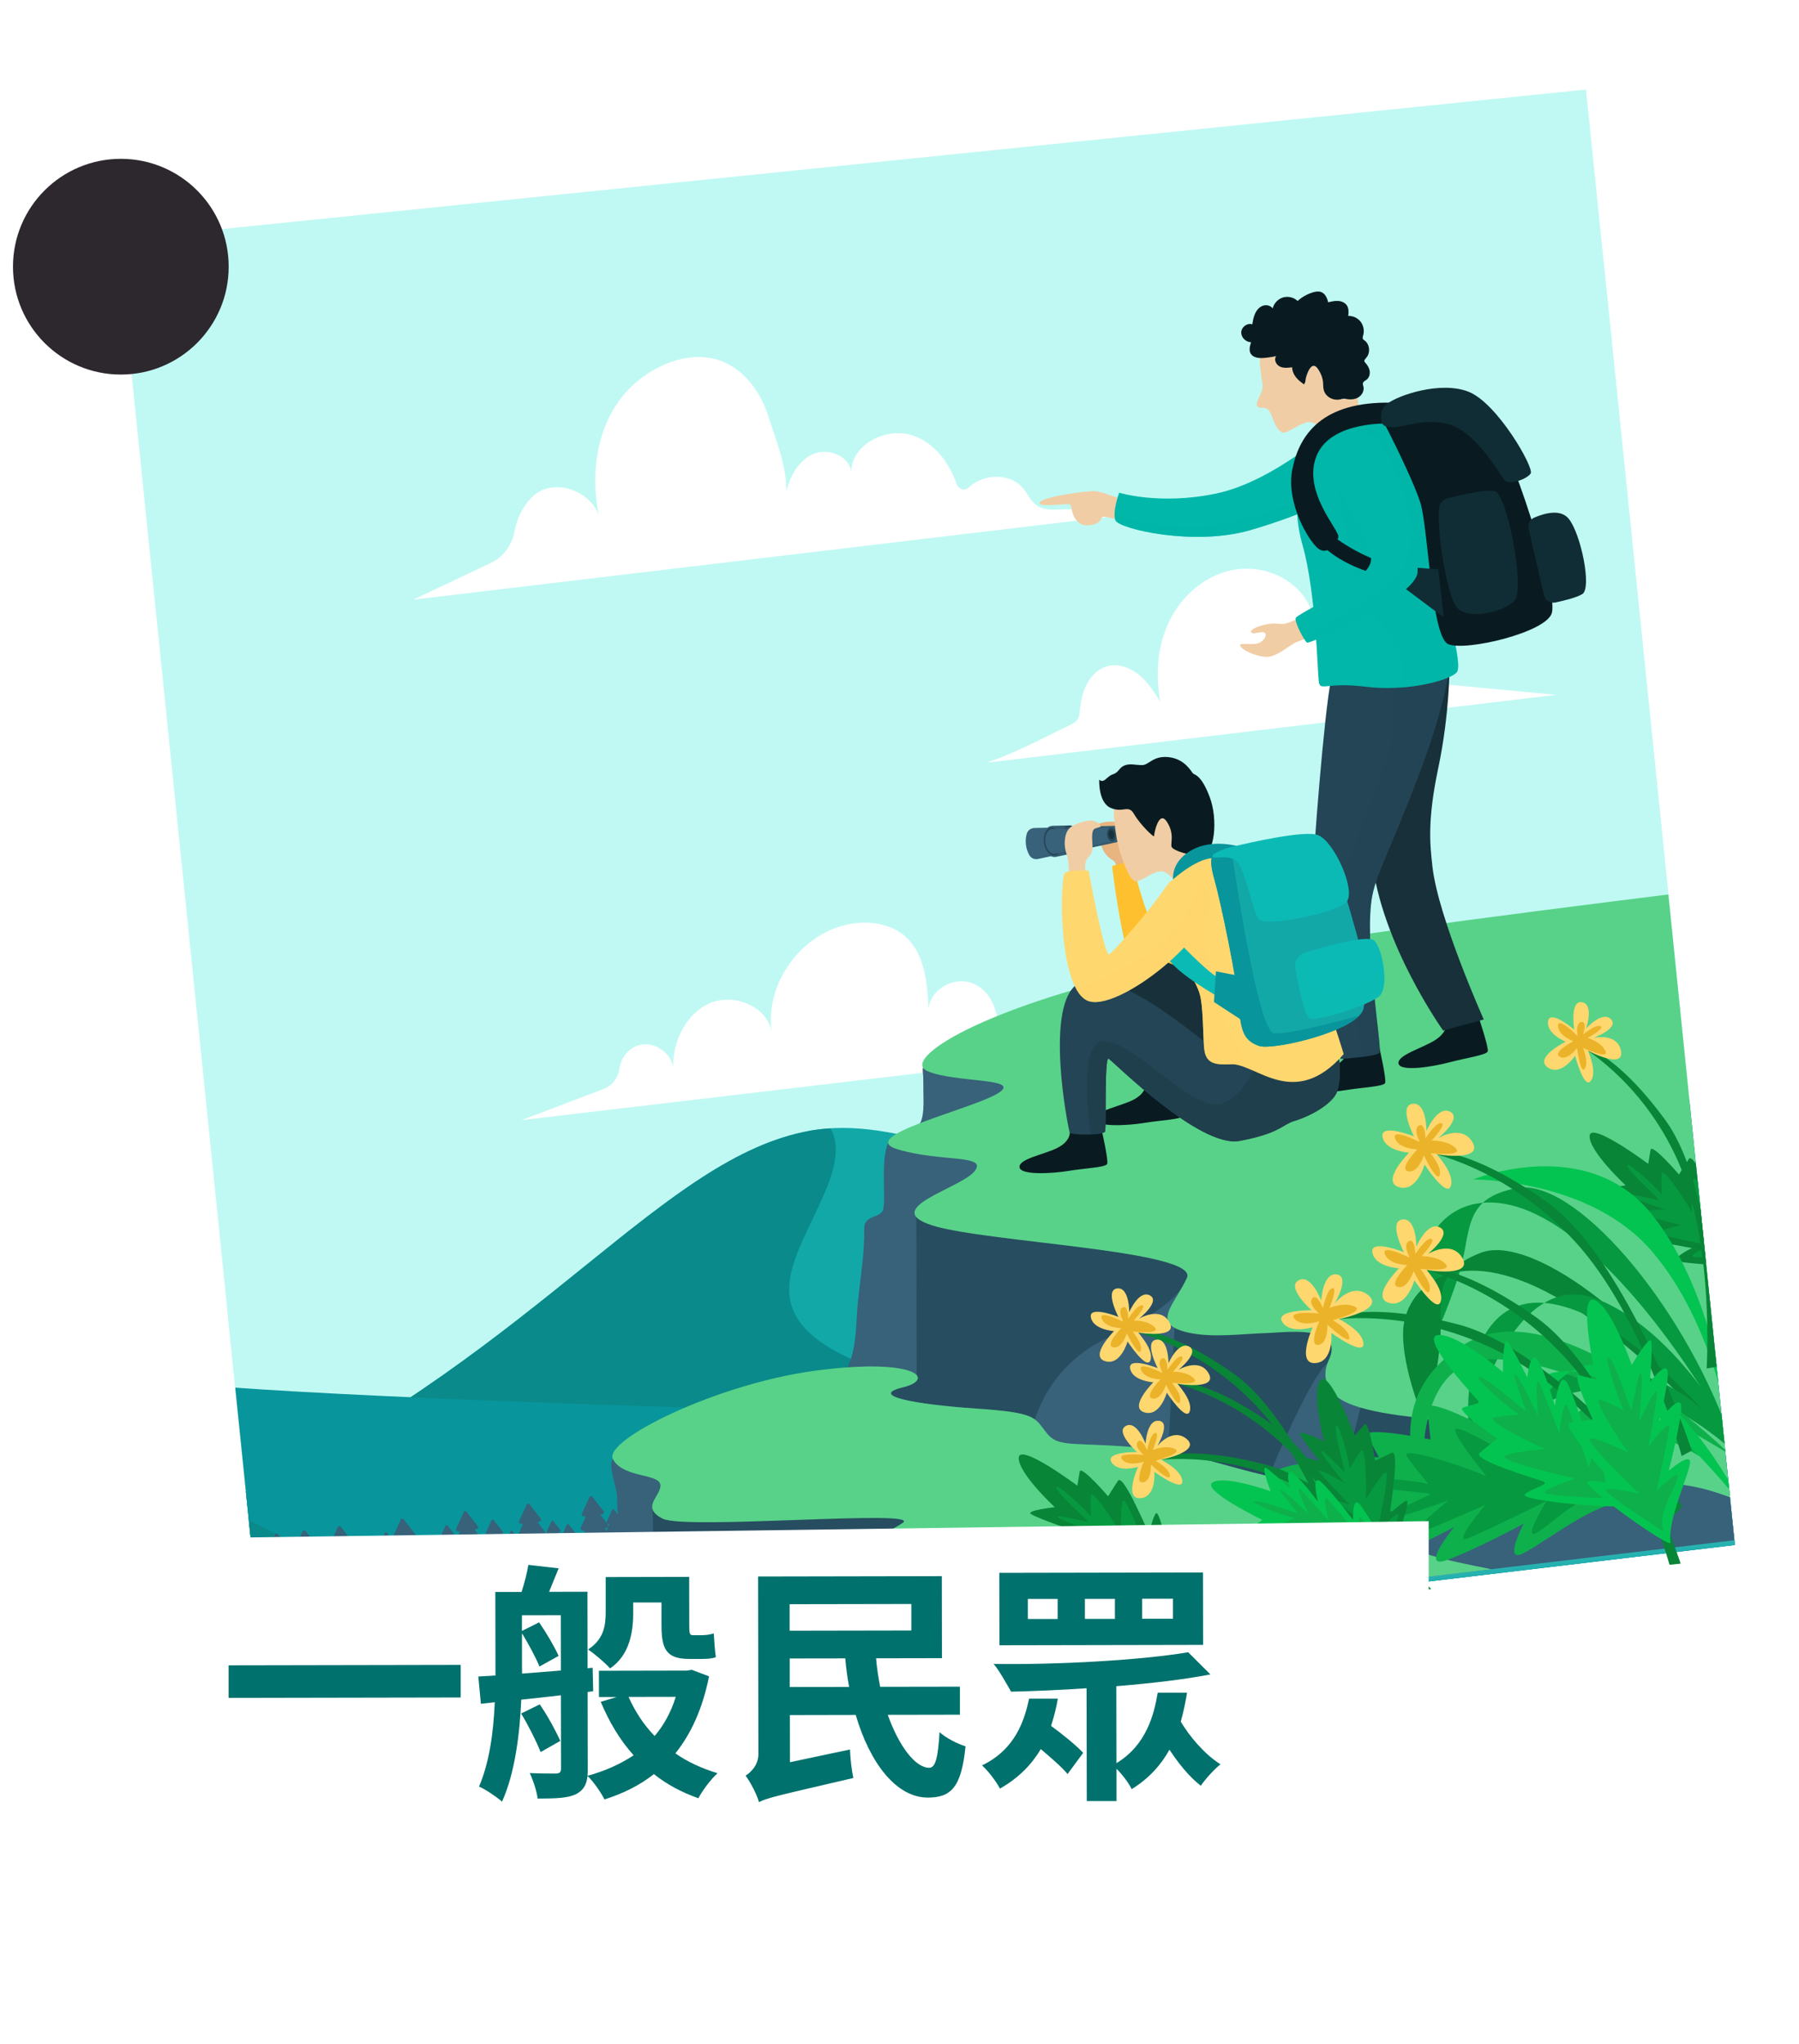 <?xml version="1.0" encoding="UTF-8"?>
<svg xmlns="http://www.w3.org/2000/svg" width="419.85" height="476.93" xmlns:xlink="http://www.w3.org/1999/xlink" viewBox="0 0 419.85 476.93">
  <defs>
    <filter id="drop-shadow-1" filterUnits="userSpaceOnUse">
      <feOffset dx="3.03" dy="3.03"/>
      <feGaussianBlur result="blur" stdDeviation="3.03"/>
      <feFlood flood-color="#1d3537" flood-opacity=".3"/>
      <feComposite in2="blur" operator="in"/>
      <feComposite in="SourceGraphic"/>
    </filter>
    <clipPath id="clippath">
      <rect x="41.12" y="34.48" width="344.43" height="344.43" transform="translate(-19.94 22.79) rotate(-5.84)" style="fill: none; stroke-width: 0px;"/>
    </clipPath>
    <linearGradient id="linear-gradient" x1="-57.4" y1="97.29" x2="-108.89" y2="25.57" gradientTransform="translate(-33 9.76) rotate(-6.79)" gradientUnits="userSpaceOnUse">
      <stop offset="0" stop-color="#defbf8"/>
      <stop offset="1" stop-color="#fff"/>
    </linearGradient>
    <linearGradient id="linear-gradient-2" x1="131.72" y1="367.36" x2="131.72" y2="399.77" gradientTransform="translate(11.2 -8.48)" gradientUnits="userSpaceOnUse">
      <stop offset="0" stop-color="#c0f9f3"/>
      <stop offset="1" stop-color="#12a8a8"/>
    </linearGradient>
    <filter id="drop-shadow-2" filterUnits="userSpaceOnUse">
      <feOffset dx="3.03" dy="3.03"/>
      <feGaussianBlur result="blur-2" stdDeviation="3.03"/>
      <feFlood flood-color="#1d3537" flood-opacity=".3"/>
      <feComposite in2="blur-2" operator="in"/>
      <feComposite in="SourceGraphic"/>
    </filter>
    <filter id="drop-shadow-3" filterUnits="userSpaceOnUse">
      <feOffset dx="3.03" dy="3.03"/>
      <feGaussianBlur result="blur-3" stdDeviation=".91"/>
      <feFlood flood-color="#473328" flood-opacity=".3"/>
      <feComposite in2="blur-3" operator="in"/>
      <feComposite in="SourceGraphic"/>
    </filter>
  </defs>
  <g style="isolation: isolate;">
    <g id="_圖層_2" data-name="圖層 2">
      <g id="Leadpage-100">
        <g id="general_public">
          <g style="filter: url(#drop-shadow-1);">
            <polygon points="419.85 374.86 45.4 415.37 6.62 36.49 383.29 0 419.85 374.86" style="fill: #fff; stroke-width: 0px;"/>
            <g style="clip-path: url(#clippath);">
              <g>
                <rect x="-154.94" y="27.64" width="556.49" height="361.72" transform="translate(-23.78 16.04) rotate(-6.79)" style="fill: #c0f9f3; stroke-width: 0px;"/>
                <path d="M275.81,64.6s-61.93-33.86-112.74,7.36c-54,43.82-28.9,78.02-29.72,122.06-.33,18.01-1.54,49.97-11.71,65.92-12.91,20.25-42.19,37.74-64.35,41.07-31.24,4.7-62.61-1.59-93.91-1.81-28.34-.2-63.42,3.34-89.79,13.91-5.93,2.38-11.68,5.4-16.96,9.04l11.77,98.84,552.59-65.78-35.38-297.23c-44.87-4.95-50.99,29.1-109.79,6.62Z" style="fill: #c0f9f3; stroke-width: 0px;"/>
                <path d="M-174.37,61.8l13.16,110.59c28.86-11.13,29.9-57.57,57.56-65.92,31.64-9.55,87.04,20.75,106.35-13.62,12.89-22.94,1.42-40.54-9.82-50.95l-167.26,19.91Z" style="fill: url(#linear-gradient); stroke-width: 0px;"/>
                <path d="M11.44,322c-5.11-4.5-13.42-4.82-18.87-.73-.66.49-1.36,1.07-2.18,1.04-.6-.02-1.12-.37-1.68-.58-1.13-.43-2.46-.3-3.49.34-.65.4-1.18,1-1.89,1.27-.84.32-1.78.14-2.65-.08-2.78-.7-5.49-1.8-8.36-1.94-6.74-.31-12.46,4.66-17.17,9.5-1.26,1.3-2.72,2.7-4.53,2.72-1.02.01-2-.44-3.02-.43-3.11.03-4.85,4-7.9,4.61-2.06.41-4.04-.83-5.99-1.63-6.1-2.49-13.77-.29-17.61,5.06-1.54,2.15-3.06,5.05-5.71,5-.74-.01-1.56-.27-2.19.13-.51.32-.72.99-1.2,1.36-1.17.89-2.67-.44-4.02-1.01-1.63-.69-3.58-.16-4.98.92-1.4,1.08-2.35,2.64-3.18,4.21-1.42,2.69-3.65,6.57-3.6,9.63,6.11.54,13.11-1.08,19.25-1.64,3.88-.36,7.77-.71,11.57-1.54,10.83-2.36,20.44-8.4,30.61-12.8,18.94-8.2,40.16-10.82,58.2-20.84.63-.35,1.35-.88,1.25-1.59-.06-.4-.37-.72-.67-.98Z" style="fill: #38617a; stroke-width: 0px;"/>
                <path d="M186.08,260.81c-34.37,6.11-62.23,50.02-129.76,83.28-45.75,22.53-136.49,45.03-190.28,57.2l2.34,19.69,552.59-65.78-6.59-55.36c-135.34,7.83-188.64-46.09-228.31-39.04Z" style="fill: #12a8a8; stroke-width: 0px;"/>
                <path d="M214.95,320.49c-49.28-12.48-32.32-27.73-24.79-46.97,2.56-6.54,2.19-10.65.61-13.25-1.58.1-3.15.27-4.69.54-34.37,6.11-62.23,50.02-129.76,83.28-45.75,22.53-136.49,45.03-190.28,57.2l2.34,19.69,393.06-46.79c-1.93-20.66-15.85-45.94-46.5-53.7Z" style="fill: #0a8a8a; stroke-width: 0px;"/>
                <path d="M297.15,88.72l.09.44c.09.18.21.36.34.51l-.44-.95Z" style="fill: #38617a; stroke-width: 0px;"/>
                <path d="M37.29,319.34c-28.37-4.73-129.22,35.3-175.09,49.68l6.19,51.97,552.59-65.78-3.8-31.89c-6.17.73-13.6,1.62-22.55,2.68-52.89,6.3-329.92-2.08-357.34-6.65Z" style="fill: #09959c; stroke-width: 0px;"/>
                <path d="M29.31,337.5c-10.34-7.86-9.55-13.88-6.22-17.92-39.1,4.86-120.89,36.9-160.88,49.44l6.19,51.97,62.6-7.45c74.17-10.37,147.58-25.01,147.83-35.94.51-21.81-29.02-24.51-49.51-40.09Z" style="fill: #0a8a8a; stroke-width: 0px;"/>
                <rect x="-135.32" y="358.38" width="556.49" height="29.81" transform="translate(-43.12 19.51) rotate(-6.79)" style="fill: url(#linear-gradient-2); stroke-width: 0px;"/>
                <g>
                  <path d="M233.7,237.34c-2.2-.49-3.88-2.24-4.4-4.43-.74-3.07-2.92-5.79-5.94-6.69-4.19-1.26-9.3,1.79-9.69,6.15-.28-6.16-.91-13.05-5.61-17.04-3.15-2.68-7.6-3.43-11.71-2.91-11.7,1.47-20.94,13.58-19.29,25.25-1.16-5.95-8.85-9.02-14.41-6.61-5.56,2.41-8.64,8.79-8.59,14.85-.61-3.54-4.66-6.05-8.1-5.03-2.42.72-4.13,3.06-4.45,5.53-.27,2.12-1.71,3.91-3.71,4.67l-19.1,7.26,135.16-15.95c-6.63-.84-13.47-3.55-20.17-5.04Z" style="fill: #fff; stroke-width: 0px;"/>
                  <g>
                    <path d="M217.17,245c-1.07.26-3.7.86-4.77,1.12-.22.24.02,1.68.03,1.99.02,1.24.05,2.48.04,3.71,0,2.09.33,6.27-1.22,7.83-1.41,1.43-5.96,1.65-7,3.98-1.95,4.37-.27,14.31-1.34,15.97-1.06,1.64-4.29,1.01-4.24,4.04.09,5.59-.87,11.34-1.47,16.94-.58,5.45-.08,12.09-3.35,17.09-.65.99-1.46,1.93-2.47,2.77-.65.56-1.39,1.07-2.21,1.55-3.82,2.17-8.12,2.92-12.18,4.53-3.64,1.44-7.42,2.67-11.09,4.07-5.85,2.24-21.8,2.5-25.9,6.83-1.28,1.37,1.02,6.77.99,8.89-.19,11.1,6.15,21.67,3.06,25.95-2.64,3.67-2.77,10.36-2.6,15.1l268.76-31.99-11.88-99.82c-9.17-2.47-18.48-4.64-27.9-6.49-49.57-9.74-102.62-15.9-153.27-4.06Z" style="fill: #38617a; stroke-width: 0px;"/>
                    <path d="M219.43,362.55s-.24,9.43-.28,15.55l59.83-7.12-16.82-8.7-34.94-2.69-7.79,2.96Z" style="fill: #274d60; stroke-width: 0px;"/>
                    <path d="M200.16,356.26l7.02-.81,5.19-3.14-2.26-4.63-40.13-2.64-20.73,4.05s.54,11.57-.46,15.29c-1,3.73-4.73,7.88-4.73,7.88-2.64,3.67-2.77,10.36-2.6,15.1l57.8-6.88.9-24.21Z" style="fill: #274d60; stroke-width: 0px;"/>
                    <path d="M314.5,325.25l-5.51,22.28-.87,10.45s9.37,1.04,10.41,1.1c1.04.06,7.87-16.42,15.66-22.66,7.79-6.24,6.09-14.23,6.09-14.23l-13.62-2.89-12.15,5.96Z" style="fill: #274d60; stroke-width: 0px;"/>
                    <path d="M210.82,280.96l.09,36.91-10.37,5.16,36.32,9.77,1.61-4.62.29-.83c2.87-8.08,8.92-14.62,16.71-18.21,7.84-3.61,16.92-8.79,18.49-13.98,2.86-9.41-23.99-16.2-23.99-16.2l-30.27.94-8.89,1.06Z" style="fill: #274d60; stroke-width: 0px;"/>
                    <path d="M271.1,306.81l-1.76,34.52,9.49,4.94,12.91-1.54s10.26-25.69,15.03-29.65c4.77-3.95,6.78-9.43,6.78-9.43l-17.09-4.15s-19.55-.61-25.36,5.31Z" style="fill: #274d60; stroke-width: 0px;"/>
                    <path d="M213.02,246.71c.09.06.19.11.31.16,6.36,2.86,22.75,1.51,16.42,5.28-6.33,3.77-33.4,10.01-23.26,13.02,10.14,3.03,21.18,1.1,17.9,5.12-3.28,4.02-22.28,8.69-9.79,12.64,12.5,3.94,62.37,5.85,59.37,12.24-1.37,2.93-3.27,5.41-4.1,7.43-1.01,2.41-.51,4.16,4.11,5.25,5.91,1.39,12.58.35,18.57.18,3.9-.11,16.96-1.92,15,5.07-.19.69-.54,1.32-.78,1.99-.98,2.64-.42,5.1,1.46,7.11,4.21,4.48,18.04,5.24,24.57,6.2-2.29,3.75.4,8.31,4.6,10.44,4.22,2.12,9.49,2.43,14.54,2.67,7.79.35,15.58.66,23.38.92,6.3.21,12.69.39,18.67,1.82,5.54,1.32,10.54,3.66,15.6,5.83l-17.28-145.14c-47.82,5.91-97.16,12.43-118.07,16.56-45.47,8.97-66.53,22.02-61.22,25.2Z" style="fill: #58d289; stroke-width: 0px;"/>
                    <path d="M356.98,242.28c-.21-2.27-1.69-4.36-3.61-5.63-4.99-3.3-12.7-1.99-18.39-1.58-6.52.46-13.03,1.21-19.52,2.03-8.15,1.03-16.28,2.18-24.39,3.51,0,0-34.57,8.11-49.02,15.03-14.45,6.92-19.72,18.83-7.49,19.46,9.83.5,19.83-1.29,29.59-2.24,4.69-.46,7.58-1.31,11.66.47,4.82,2.1,7.31,4.78,13.23,3.85,11.09-1.75,20.53-8.34,30.15-13.66,6.04-3.34,12.52-5.71,19.07-7.82,5.68-1.83,11.43-3.07,15.95-7.22,1.51-1.39,2.69-3.27,2.8-5.33.02-.29,0-.58-.02-.86Z" style="fill: #58d289; mix-blend-mode: multiply; opacity: .3; stroke-width: 0px;"/>
                    <path d="M315.67,350.17c-1.3-2.23-2.05-4.93-4.64-6.22-1.74-.85-3.92-.87-5.99-.94-14.64-.51-26.36-6.76-40.61-8.11-17.18-1.61-20.28.09-23.21-3.56-2.91-3.64-2.21-4.72-16.43-5.69-14.2-.97-25.21-2.99-17.17-4.94,7.61-1.85,3.42-6.46-16.72-4.33-1.16.12-2.36.26-3.62.43-23.26,3.1-49.46,16.2-47.28,20.6.94,1.9,3.07,2.78,5.22,3.4,2.83.79,5.68,1.1,5.86,2.6.31,2.63-4.78,5.22.52,7.92,5.3,2.69,60.66-2.23,56.07.97-4.6,3.21-10.36,3.56-6.11,4.4,4.24.82,18.65.1,18.81,1.42.16,1.31-3.68,3.76,1.63,6.79,5.52,3.12,18.96,1.83,25.51,2.07,8.7.3,16.72.68,23.03,5.02l74.46-8.86c-1.34-.27-2.67-.54-4.01-.81-9.93-2.01-20.99-4.72-25.33-12.15Z" style="fill: #58d289; stroke-width: 0px;"/>
                    <path d="M315.67,350.17c-1.3-2.23-2.05-4.93-4.64-6.22-1.74-.85-3.92-.87-5.99-.94-14.64-.51-26.36-6.76-40.61-8.11-17.18-1.61-20.28.09-23.21-3.56-2.91-3.64-2.21-4.72-16.43-5.69-14.2-.97-25.21-2.99-17.17-4.94,7.61-1.85,3.42-6.46-16.72-4.33-1.16.12-2.36.26-3.62.43-4.94.66-10.01,1.77-14.91,3.15-4.98,7.96-9.32,18.79,3.38,19.38,20.2.94,73.56-.72,71.2,7.59-2.36,8.32-13.11,13.61,15.51,12.21,24.44-1.19,34.86-9.5,62.48,6.37l20.06-2.39c-1.34-.27-2.67-.54-4.01-.81-9.93-2.01-20.99-4.72-25.33-12.15Z" style="fill: #58d289; mix-blend-mode: multiply; opacity: .3; stroke-width: 0px;"/>
                  </g>
                  <path d="M244.3,115.85c-1.82.08-3.79.12-5.3-.89-1.44-.97-2.15-2.68-3.25-4.02-3.04-3.73-9.32-3.43-12.68-.23-.91.87-2.41.45-2.82-.74-1.74-5.04-5.14-9.57-10.09-11.33-6.12-2.18-14.27,1.83-14.56,8.32-.54-3.7-5.38-5.52-8.81-4.05-3.43,1.47-5.44,5.13-6.3,8.77.08-6.06-2.42-11.94-4.25-17.72-1.83-5.78-5.91-11.19-11.69-13.01-5.62-1.77-11.86.13-16.75,3.42-10.49,7.04-13.56,20.34-11.1,32.73-1.84-4.8-7.75-7.6-12.63-5.98-3.49,1.15-6.22,5.56-7,9.78-.59,3.25-2.62,6.05-5.6,7.46l-18.04,8.53,171.28-20.39c-6.75.3-13.68-.94-20.43-.64Z" style="fill: #fff; stroke-width: 0px;"/>
                  <path d="M333.95,156.61c-1.26-.12-2.31-1.05-2.53-2.3-.41-2.34-2.64-4.43-5.12-4.56-3.18-.18-6.11,2.32-7.07,5.36-.39-2.99-3.1-5.5-6.11-5.66-3.01-.17-5.98,2.03-6.7,4.95-1.57-6.06-1.45-12.79-4.97-17.96-3.63-5.33-10.76-7.75-17.07-6.42-6.31,1.33-11.64,6.02-14.48,11.81-2.83,5.79-3.32,12.56-2.14,18.9-1.42-2.27-2.89-4.59-4.96-6.29-2.07-1.7-4.88-2.72-7.45-2-2.45.69-4.28,2.83-5.23,5.2-.75,1.87-1.04,3.88-1.22,5.9-.09,1-.71,1.86-1.61,2.3-6.56,3.16-13.18,6.79-20.05,9.09l132.88-15.82-26.18-2.48Z" style="fill: #fff; stroke-width: 0px;"/>
                  <g>
                    <path d="M239.57,114.38c.11.98,6.37.04,7.03.27.66.23.15,1.99,1.69,3.84,1.55,1.84,4.32.88,5.09.32.77-.56.27-1.43,1.6-1.22,1.33.21,3.8.86,3.89.58.09-.28-.34-4.73-.34-4.73,0,0-3.93-1.59-5.7-1.84-1.77-.26-13.43,1.39-13.27,2.78Z" style="fill: #f1cda5; stroke-width: 0px;"/>
                    <path d="M307.41,97.17s-13.33,12.14-26.51,14.94c-13.19,2.8-22.74-.17-22.74-.17,0,0-1.66,4.49-.85,6.46.81,1.98,18.18,6.08,31.34,2.31,13.15-3.77,26.79-10.13,27.89-13.15,1.1-3.01.41-13.12-9.11-10.39Z" style="fill: #00b7a9; stroke-width: 0px;"/>
                    <path d="M300.92,113.62c-.54-.26-5.28,2.6-17.92,5.5-10.53,2.42-22.28-.83-25.92-1.98.01.47.07.9.22,1.25.81,1.98,18.18,6.08,31.34,2.31,4.82-1.38,9.7-3.11,14.01-4.9-.72-1.05-1.47-2.07-1.72-2.19Z" style="fill: #00b7a9; mix-blend-mode: multiply; opacity: .5; stroke-width: 0px;"/>
                    <path d="M310.79,73.36c-5.19-4.51-10.63-3.98-15.55-1.78-4.91,2.2-4.23,10.18-4.23,10.18.09,1.08.2,2.15.34,3.23.11.83.42,1.77.26,2.58-.2.98-.78,2.01-1.15,2.94-.16.42-.31.92-.04,1.28.18.23.48.32.77.33.29.02.58-.01.86.04,1.56.28,1.65,1.98,2.25,3.23.39.82,1.01,2.28,2.01,2.51,1.39.32,4.93-3.17,7.03-2.32,2.1.85,2.52,2.87,3.96,2.63,1.43-.24,8.23-4,8.23-4,0,0-2.3-2.83-1.51-5.13.79-2.3,1.97-11.19-3.22-15.69Z" style="fill: #f1cda5; stroke-width: 0px;"/>
                    <path d="M315.75,80.52c1.1-1.1.94-3.17-.3-4.09-.15-.11-.31-.21-.4-.37-.14-.26-.02-.58.06-.87.31-1.06.08-2.27-.59-3.14-.68-.88-1.79-1.4-2.89-1.36.09-.83.14-1.73-.31-2.43-.43-.67-1.24-1.01-2.03-1.07-.79-.06-1.58.13-2.35.32-.22-.97-.68-2.02-1.61-2.38-.62-.24-1.32-.13-1.95.06-1.32.39-2.56,1.08-3.57,2.01-.88-.85-2.23-1.17-3.41-.82-1.17.35-2.13,1.36-2.41,2.55-.51-.7-1.53-.9-2.34-.6-.81.3-1.41,1.02-1.77,1.81s-.51,1.65-.65,2.51c-.44-.15-.9-.1-1.32.09-.68.31-1.22.98-1.26,1.74-.06,1.22,1.07,2.33,2.29,2.35-.28.88-.55,1.89-.07,2.68.57.94,1.87,1.06,2.96.99,1-.07,2-.22,2.98-.44-.6.77-.05,2,.83,2.43.88.43,1.92.31,2.89.18,0,1.55,1.14,2.83,2.34,3.67.52.36.32.49.62,0,.16-.26.16-.82.23-1.13.33-1.28,1.42-4.29,2.87-2.11.66,1,1.14,2.17,1.17,3.37.02,1.15.09,2.09,1.04,2.94.8.7,1.94.99,2.97.75.24-.06.48-.14.73-.16.29-.02.58.05.87.1.93.15,1.94.05,2.72-.48.79-.52,1.29-1.51,1.08-2.43-.07-.28-.2-.57-.11-.85.11-.37.52-.53.83-.76.6-.45.84-1.26.74-2-.1-.74-.51-1.4-1.01-1.95-.1-.11-.21-.23-.24-.38-.05-.28.2-.5.4-.7Z" style="fill: #091b21; stroke-width: 0px;"/>
                    <path d="M311.27,242.15s.17,2.02-2.87,3.63c-3.05,1.61-9.35,2.64-9.17,4.66.17,2.02,7.98,1.53,11.82.9,3.84-.63,8.86-.83,9.19-1.67.33-.84-1.36-8.3-1.36-8.3l-7.6.78Z" style="fill: #091b21; stroke-width: 0px;"/>
                    <path d="M334.52,235.69s.37,1.99-2.5,3.9c-2.87,1.9-9.04,3.56-8.66,5.55.37,2,8.09.73,11.85-.28,3.76-1.01,8.73-1.7,8.98-2.57.25-.87-2.18-8.12-2.18-8.12l-7.49,1.53Z" style="fill: #091b21; stroke-width: 0px;"/>
                    <path d="M335.26,152.58s-19,.52-19.66,1.47c-.66.95-.54,23.56,1.55,43.32,2.09,19.76,16.62,40.07,16.62,40.07l9.48-2.58s-10.68-23.86-11.98-35.7c-.55-5-1.26-10.58,1.38-23.07,2.63-12.49,2.61-23.51,2.61-23.51Z" style="fill: #17303a; stroke-width: 0px;"/>
                    <path d="M308.13,154.07c-1.24.44-3.94,31.79-4.87,47.85-.92,16.06,6.56,42.14,6.56,42.14,0,0,8.45-.52,9.11-1.47.66-.95-3.79-26.4-1.66-36.8,1.09-5.3,4.24-10.68,10.72-27.69,6.48-17.01,7.27-25.52,7.27-25.52,0,0-25.89,1.05-27.13,1.49Z" style="fill: #234556; stroke-width: 0px;"/>
                    <path d="M320.1,175.51c-4.79,13.87-11.47,26.25-10.46,34.72.59,4.98,3.24,21.01,5.33,33.36,1.9-.24,3.68-.58,3.96-.99.66-.95-3.79-26.4-1.66-36.8,1.09-5.3,4.24-10.68,10.72-27.69,6.48-17.01,7.27-25.52,7.27-25.52,0,0-7.51.31-14.64.66.85,2.07,3.6,10.32-.52,22.27Z" style="fill: #234556; mix-blend-mode: multiply; opacity: .3; stroke-width: 0px;"/>
                    <path d="M313.88,93.12c-1.44,1.54-3.13,2.76-4.71,3.69-4.62,2.73-7.91,7.27-8.94,12.54-.83,4.24-.88,9.16.73,14.83,3.11,10.94,3.47,29.17,3.78,31.74.31,2.57,1.56.1,10.97,1.3,9.42,1.2,19.66-1.47,21.24-3.4,1.57-1.93-2.99-16.46-5.64-30.07-2.65-13.6-12.39-36.01-17.43-30.64Z" style="fill: #00b7a9; stroke-width: 0px;"/>
                    <path d="M313.88,93.12c-1.44,1.54-3.13,2.76-4.71,3.69-.61.36-1.2.76-1.76,1.18.94,8.47,4.41,36.07,10.26,42.61,5.36,6,7.68,10.32,6.06,16.82,6.53-.45,12.1-2.21,13.23-3.59,1.57-1.93-2.99-16.46-5.64-30.07-2.65-13.6-12.39-36.01-17.43-30.64Z" style="fill: #00b7a9; mix-blend-mode: multiply; opacity: .5; stroke-width: 0px;"/>
                    <path d="M296.96,142.48c-1.36.32-1.96-.25-4.01.1-2.05.35-4.16,1.14-4.01,1.87.14.73,2.28-.22,3.07.12.79.33.17,1.86-1.32,2.46-1.48.61-4.7-.3-4.27.67.44.97,3.62,2.47,6.1,2.55,2.48.08,5.65-2.98,7.1-3.47,1.44-.49,4.34-1.86,4.34-1.86l-1.88-4.55s-3.76,1.79-5.11,2.11Z" style="fill: #f1cda5; stroke-width: 0px;"/>
                    <path d="M305.23,119.73l-1.75,1.85s4.14,8.75,23.16,11.03l.56-2.46s-11.76-1.21-21.97-10.42Z" style="fill: #091b21; stroke-width: 0px;"/>
                    <path d="M298.58,106.42c-1.6,7.99,3.98,17.08,6.12,18.62,2.13,1.55,4.35-1.27,4.62-2.8.27-1.53-8.46-10.54-5.1-18.89,3.36-8.35,17.31-7.54,17.31-7.54l.19-4.88c-16.24-.32-21.53,7.5-23.13,15.49Z" style="fill: #091b21; stroke-width: 0px;"/>
                    <path d="M333.27,92.61c-5.2-1.58-13.37,2.86-13.37,2.86,0,0,6.62,12.76,8.53,18.74,1.91,5.98,2.53,31.34,6.54,33.07,4.01,1.73,22.91-2.73,24.17-7.28,1.26-4.56-6.5-27.67-8.47-32.44-1.97-4.77-12.21-13.37-17.4-14.95Z" style="fill: #091b21; stroke-width: 0px;"/>
                    <polygon points="323.56 133.29 333.9 141.04 332.63 129.81 324.17 129.21 323.56 133.29" style="fill: #102d35; stroke-width: 0px;"/>
                    <path d="M339.76,88.4c-6.67-2.65-16.73.91-19.07,2.81-1.51,1.23-1.53,2.91-1.36,3.96.1.6.51,1.13,1.1,1.3,3.26.93,7.04-1.9,13.64-.76,7.18,1.24,12.86,12,14.02,13.28,1.17,1.28,5.25-.22,6.11-1.54.86-1.32-7.77-16.39-14.44-19.04Z" style="fill: #102d35; stroke-width: 0px;"/>
                    <path d="M355,117.77c-.99.43-1.52,1.51-1.28,2.56l3.6,15.54c.27,1.18,1.44,1.94,2.63,1.69,2-.42,4.88-1.12,6.29-1.96,2.29-1.36-.32-14.12-3.18-17.6-1.97-2.39-5.84-1.2-8.06-.23Z" style="fill: #102d35; stroke-width: 0px;"/>
                    <path d="M334.77,113.26c-1.04.27-1.81,1.15-1.92,2.21-.58,5.38,1.82,20.85,4.22,23.36,2.8,2.93,10.87.85,13.3-1.62,2.43-2.47-1.14-22.51-4.11-25.38-1.1-1.07-8.38.62-11.49,1.43Z" style="fill: #102d35; stroke-width: 0px;"/>
                    <path d="M315.36,97.88c-5.16-1.45-7.88,2.76-7.88,2.76-1.73,8.34,10.1,21.98,9.44,27.17-.66,5.19-17.34,12.28-17.57,13.41s2.1,5.41,2.69,5.7c.58.3,25.58-10.53,25.77-16.57.19-6.05-4.55-30.26-12.44-32.47Z" style="fill: #00b7a9; stroke-width: 0px;"/>
                    <path d="M320.1,134.23c-6.35,4.2-15.28,9.49-18.9,11.61.36.57.68.99.86,1.08.02,0,.06,0,.11,0,2.04-.39,25.45-10.72,25.64-16.57.07-2.04-.43-6.14-1.42-10.77.09,3.92-.63,10.91-6.29,14.66Z" style="fill: #00b7a9; mix-blend-mode: multiply; opacity: .5; stroke-width: 0px;"/>
                  </g>
                  <g>
                    <g>
                      <path d="M256.34,188.69c-2.74-.02-3.62.85-3.81,1.65s1.26,3.42,1.67,4.49c.41,1.07,1.24,2.17,2.29,2.74,1.05.58.98,1.78.98,1.78l3.44-.55s.51-2.8-.09-4.9c-.6-2.1-1.74-5.19-4.48-5.22Z" style="fill: #e8b480; stroke-width: 0px;"/>
                      <path d="M276.2,198.81c-3.01,1.2-8.27,14.17-9.85,13.94-1.57-.23-5.29-14.95-5.29-14.95l-4.55,1.24s3.26,28.59,7.84,28.11c4.57-.47,21.17-22.51,20.63-26.52-.55-4-5.76-3.03-8.78-1.83Z" style="fill: #ffc02f; stroke-width: 0px;"/>
                      <g>
                        <g>
                          <g>
                            <path d="M240.88,190.96c-.23.75-.32,1.64-.21,2.59s.43,1.87.87,2.56c.41.65,1.2.95,1.94.79l3.79-.81-.77-6.51-3.88.09c-.79.02-1.5.53-1.73,1.29Z" style="fill: #32596d; stroke-width: 0px;"/>
                            <path d="M246.5,189.59c-1.11.13-1.84,1.68-1.63,3.46.21,1.78,1.28,3.11,2.39,2.98,1.11-.13,1.84-1.68,1.63-3.46s-1.28-3.11-2.39-2.98Z" style="fill: #234556; stroke-width: 0px;"/>
                          </g>
                          <g>
                            <path d="M246.66,189.91c-1,.12-1.66,1.51-1.47,3.12.19,1.6,1.16,2.8,2.16,2.68.08,0,.15-.04.23-.07l13.24-2.85-.38-3.2-13.54.32c-.08,0-.16-.02-.24,0Z" style="fill: #32596d; stroke-width: 0px;"/>
                            <path d="M260.44,189.61c-.55.06-.9.83-.8,1.7.1.87.63,1.53,1.18,1.46s.9-.83.8-1.7-.63-1.53-1.18-1.46Z" style="fill: #234556; stroke-width: 0px;"/>
                            <ellipse cx="260.63" cy="191.19" rx=".63" ry="1.01" transform="translate(-20.77 32.15) rotate(-6.79)" style="fill: #17303a; stroke-width: 0px;"/>
                          </g>
                        </g>
                        <g>
                          <g>
                            <path d="M236.61,191.47c-.23.75-.32,1.64-.21,2.59s.43,1.87.87,2.56c.41.65,1.2.95,1.94.79l3.79-.81-.77-6.51-3.88.09c-.79.02-1.5.53-1.73,1.29Z" style="fill: #38617a; stroke-width: 0px;"/>
                            <path d="M242.23,190.1c-1.11.13-1.84,1.68-1.63,3.46s1.28,3.11,2.39,2.98c1.11-.13,1.84-1.68,1.63-3.46s-1.28-3.11-2.39-2.98Z" style="fill: #234556; stroke-width: 0px;"/>
                          </g>
                          <g>
                            <path d="M242.39,190.42c-1,.12-1.66,1.51-1.47,3.12.19,1.6,1.16,2.8,2.16,2.68.08,0,.15-.04.23-.07l13.24-2.85-.38-3.2-13.54.32c-.08,0-.16-.02-.24,0Z" style="fill: #38617a; stroke-width: 0px;"/>
                            <path d="M256.17,190.12c-.55.06-.9.83-.8,1.7s.63,1.53,1.18,1.46c.55-.07.9-.83.8-1.7s-.63-1.53-1.18-1.46Z" style="fill: #234556; stroke-width: 0px;"/>
                            <path d="M256.23,190.69c-.35.04-.58.53-.51,1.08s.4.97.75.93.58-.53.51-1.08-.4-.97-.75-.93Z" style="fill: #17303a; stroke-width: 0px;"/>
                          </g>
                        </g>
                      </g>
                      <path d="M275.65,179.44c-4.91-4.26-10.06-3.76-14.71-1.69-4.65,2.08-4,9.62-4,9.62,0,0,.35,4.99,1.34,8.14.99,3.15,2.35,6.8,3.67,7.1,1.32.3,4.66-3,6.65-2.2,1.99.8,2.39,2.71,3.74,2.49,1.36-.22,7.78-3.78,7.78-3.78,0,0-2.17-2.68-1.43-4.85.74-2.17,1.86-10.58-3.05-14.84Z" style="fill: #f1cda5; stroke-width: 0px;"/>
                      <path d="M275.33,177.38c-.4-.48-1.89-3.3-5.56-3.73-3.67-.43-4.66,1.84-6.24,1.85-1.58.01-2.82-.45-4.12.08-1.3.53-1.31,1.63-2.75,2.09-1.44.45-1.98,2.21-3.15,1.24,0,0-.27,5.33,2.69,6.59,2.96,1.26,4.1-.93,5.45,1.45,1.36,2.38,4.69,5.59,4.66,5.11-.03-.48,1.09-6.2,2.96-3.37,1.87,2.82.84,4.98,1.12,5.86.28.89,4.63,2.32,7.32,1.96,2.69-.36,3.59-8.32,1.55-13.65-2.05-5.33-3.52-4.98-3.92-5.47Z" style="fill: #091b21; stroke-width: 0px;"/>
                      <path d="M264.32,250.04s.17,1.97-2.8,3.53c-2.97,1.56-9.11,2.57-8.93,4.54.17,1.97,7.78,1.49,11.52.87,3.74-.62,8.63-.8,8.95-1.63.33-.82-1.33-8.08-1.33-8.08l-7.41.76Z" style="fill: #091b21; stroke-width: 0px;"/>
                      <path d="M283.09,228.85c-1.86-1.33-18.89-12.35-21.98-6.92-3.09,5.43,2.23,28.74,2.23,28.74,0,0,8.19.3,8.31-1.83.12-2.13-2.25-13.52-1.34-13.67.91-.15,15.49,21.58,26.82,20.65,11.32-.93,11.42-11.72,7.14-16.4-4.28-4.68-21.18-10.57-21.18-10.57Z" style="fill: #17303a; stroke-width: 0px;"/>
                      <path d="M246.64,261.24s.17,1.97-2.8,3.53c-2.97,1.56-9.11,2.57-8.94,4.54.17,1.97,7.78,1.49,11.52.87,3.74-.62,8.63-.8,8.95-1.63.33-.82-1.33-8.08-1.33-8.08l-7.41.76Z" style="fill: #091b21; stroke-width: 0px;"/>
                      <path d="M279.69,241.21c-1.76-.86-22.31-19.31-30.81-14.91-8.5,4.39-2.58,34.31-2.25,34.95.34.64,7.95.69,8.25-.28.3-.97-.19-17.49.82-16.96,1.01.53,21.2,20.95,30.59,19.18,9.39-1.77,9.99-3.82,12.61-4.61,5.05-1.52,9.42-4.62,10.15-6.97,1.81-5.83-.94-14.14-.94-14.14l-28.43,3.75Z" style="fill: #234556; stroke-width: 0px;"/>
                      <path d="M291.23,242.79s-4.25,12.6-11.28,11.85c-7.03-.75-20.61-16.58-26.31-14.51-4.28,1.55-3.01,14.98-2.12,21.56,1.7-.07,3.23-.3,3.36-.72.3-.97-.19-17.49.82-16.96,1.01.53,21.2,20.95,30.59,19.18,9.39-1.77,9.99-3.82,12.61-4.61,5.05-1.52,9.42-4.62,10.15-6.97,1.38-4.44.11-10.31-.57-12.86-9.05,1.29-17.26,4.06-17.26,4.06Z" style="fill: #203f4c; stroke-width: 0px;"/>
                      <path d="M286.93,198c-10.98-5.28-19.8,6.54-19.77,12.65.03,6.11,7.77,11.67,9.77,18.17.89,2.87.77,10.2,1.08,12.93.42,3.75,3.06,3.67,6.39,3.55,5.59-.2,14.64,10.85,26.16-2.36,0,0-11.35-39.04-23.63-44.95Z" style="fill: #ffd76f; stroke-width: 0px;"/>
                      <path d="M276.9,209.01s-3.18-3.37-7.14-5.41c-1.66,2.43-2.61,5.05-2.6,7.06.03,6.11,7.77,11.67,9.77,18.17.89,2.87.77,10.2,1.08,12.93.42,3.75,3.06,3.67,6.39,3.55,1.4-.05,3.02.61,4.84,1.41-1.25-2.96-3.79-6.48-5.64-9.76-3.77-6.69-6.7-27.95-6.7-27.95Z" style="fill: #ffd76f; mix-blend-mode: multiply; opacity: .5; stroke-width: 0px;"/>
                      <path d="M250.04,188.65c-2.94.73-3.97,1.68-4.37,3.24-.39,1.56-.23,3.26.27,4.46.5,1.2.52,4.74.52,4.74l3.8-.56s-.3-2.42.51-3.28c.82-.86,1.27-1.56,1.15-3.28-.11-1.71-.2-3.32.59-3.65.78-.33,1.37-.31,1.31-.53-.06-.22-.85-1.89-3.8-1.16Z" style="fill: #f1cda5; stroke-width: 0px;"/>
                      <path d="M271.47,216.21s-3.6.14-2.14,3.87c1.46,3.73,12.91,10.04,12.91,10.04l1-3.74-2.66-1.71c-2.66-1.71-9.11-8.46-9.11-8.46Z" style="fill: #0cbab5; stroke-width: 0px;"/>
                      <path d="M279.13,206.08c-1.6-5.31-7.15-6.61-10.21-1.99-3.47,5.24-12.09,14.93-13.02,15.54-1.2.79-4.87-19.51-4.87-19.51,0,0-4.31-.26-5.51.53-1.2.79-1.71,26.27,5.06,29.73,6.77,3.47,30.91-15.9,28.63-24.06-.02-.08-.05-.16-.07-.24Z" style="fill: #ffd76f; stroke-width: 0px;"/>
                      <path d="M279.13,206.08c-.48-1.61-1.33-2.84-2.36-3.66-1.05,4.28-4.45,13.36-14.86,18.88-7.6,4.03-11.47,5.91-13.87,6.28.7,1.31,1.53,2.3,2.53,2.81,6.77,3.47,30.91-15.9,28.63-24.06-.02-.08-.05-.16-.07-.24Z" style="fill: #ffd76f; mix-blend-mode: multiply; opacity: .5; stroke-width: 0px;"/>
                    </g>
                    <path d="M309.52,201.37c-.42-.82-9.43-11.89-29.27-4.81,0,0-1.43.1.1,5.47,1.53,5.37,5.4,23.98,5.8,30.01.39,6.03,1.48,7.85,4.65,8.99,3.17,1.14,23.13-3.51,24.36-8.65,1.23-5.14.39-9.49-.71-14.13-1.1-4.64-4.52-16.06-4.94-16.88Z" style="fill: #12a8a8; stroke-width: 0px;"/>
                    <path d="M275.53,195.1c-5.4,2.7-4.78,7.05-4.78,7.05,0,0,6.19-5.6,10.12-4.88,3.92.72,6.69-2.36,6.69-2.36,0,0-6.62-2.51-12.02.19Z" style="fill: #09959c; stroke-width: 0px;"/>
                    <path d="M294.32,238.09c-3.5-.33-8.55-33.22-9.95-42.78-1.32.33-2.69.74-4.12,1.25,0,0-1.43.1.1,5.47,1.53,5.37,5.4,23.98,5.8,30.01.39,6.03,1.48,7.85,4.65,8.99,2.85,1.02,19.21-2.62,23.42-7.1-6.51,1.84-16.77,4.44-19.91,4.15Z" style="fill: #09959c; stroke-width: 0px;"/>
                    <polygon points="280.74 223.64 280.29 230.79 289.86 237.03 287.26 224.89 280.74 223.64" style="fill: #09959c; stroke-width: 0px;"/>
                    <path d="M304.6,191.84c-3.02-1.19-15.49,1.62-20.18,2.75-1.3.31-2.56.77-3.73,1.42-.64.36-.89.61-.67.92.39.53,3.88-.71,5.73,1.18,1.84,1.89,3.65,11.63,4.99,13.39,1.34,1.76,18.45-1.43,20.55-4.17,2.1-2.74-2.96-14.01-6.7-15.48Z" style="fill: #0cbab5; stroke-width: 0px;"/>
                    <path d="M301.53,219.27c-1.56.48-2.51,2.03-2.23,3.64.71,4.08,2.14,11.26,3.44,11.72,1.81.65,13.94-3.18,16.19-5.29,2.24-2.11.76-10.94-1.21-12.88-1.47-1.45-11.33,1.32-16.19,2.81Z" style="fill: #0cbab5; stroke-width: 0px;"/>
                    <path d="M306.07,228.91c-4.04-1.45-3.54-8.06-3.29-10.02-.44.13-.86.26-1.25.38-1.56.48-2.51,2.03-2.23,3.64.71,4.08,2.14,11.26,3.44,11.72,1.81.65,13.94-3.18,16.19-5.29.89-.84,1.19-2.75,1.11-4.86-4.35,1.68-10.5,5.68-13.96,4.44Z" style="fill: #0cbab5; mix-blend-mode: multiply; opacity: .5; stroke-width: 0px;"/>
                  </g>
                </g>
                <g>
                  <path d="M400.53,331.68s-16.12-29.91-36.1-45.64c-19.98-15.73-32.3-6.38-34.47,2.35-2.17,8.73.91,22.38.91,22.38,0,0,3.35-6.24,6.53-16.26,3.19-10.02.5-17.87,13.64-20.32,13.14-2.44,38.16,26.12,49.48,57.48Z" style="fill: #069940; stroke-width: 0px;"/>
                  <path d="M401.91,336.44s-21.47-26.34-44.05-38.02c-22.59-11.68-32.92-.18-33.41,8.81-.49,8.98,5.11,21.81,5.11,21.81,0,0,2.11-6.76,3.35-17.2,1.24-10.44-2.88-17.65,9.57-22.52,12.45-4.87,42.39,18.47,59.43,47.13Z" style="fill: #088537; stroke-width: 0px;"/>
                  <path d="M404.43,337.6s-20.8-26.69-38.17-34.2c-24.88-10.76-27.94,16.5-26.29,28.1,0,0,9.26-39.79,30.03-31.29,20.77,8.5,34.44,37.39,34.44,37.39Z" style="fill: #069940; stroke-width: 0px;"/>
                  <path d="M403.5,337.37s-9.72-19.42-30.73-20.76c-21.01-1.34-22.76,13.96-22.76,13.96,0,0,18.97-25.03,53.49,6.8Z" style="fill: #069940; stroke-width: 0px;"/>
                  <path d="M400.84,336.49s-39.31-39.09-61.48-26.2c-22.18,12.9-9.9,35.6-9.9,35.6,0,0-4.45-31.62,15.83-31.75,20.27-.13,55.55,22.34,55.55,22.34Z" style="fill: #0eb04b; stroke-width: 0px;"/>
                  <path d="M398.77,340.16c-.74-.64-17.07-15.07-27.43-15.89-10.36-.82-10.54,16.76-10.54,16.76,0,0,2.22-13.94,14.33-11.74,12.12,2.21,23.64,10.87,23.64,10.87Z" style="fill: #0eb04b; stroke-width: 0px;"/>
                  <path d="M403.39,347.98s-17.6-22.59-32.3-28.94c-21.05-9.1-23.65,13.96-22.25,23.78,0,0,7.83-33.67,25.41-26.48,17.57,7.2,29.14,31.64,29.14,31.64Z" style="fill: #04c451; stroke-width: 0px;"/>
                  <g>
                    <path d="M404.15,294.08c1.24.79-3.09-20.57-4.19-19.07-1.1,1.5-1.31,5.27-2.09,3.66-.79-1.61-5.63-12.98-6.76-11.27-1.13,1.71-2.3,3.63-2.3,3.63,0,0-6.36-7.4-6.63-5.76-.28,1.64-.55,3.28-.55,3.28,0,0-13.51-10.08-13.68-6.52-.17,3.56,8.41,11.54,8.41,11.54,0,0-6.88.75-5.55,1.6,1.33.86,7.12,2.88,7.12,2.88,0,0-4.83,1.09-3.32,2.19,1.5,1.1,9.31,2.41,9.31,2.41,0,0-7.46,1.7-3.66,2.97,3.8,1.27,11.6,2.58,11.6,2.58,0,0-5.03,2.32-3.05,3.08,1.98.75,11.74.49,15.36,2.79Z" style="fill: #088537; stroke-width: 0px;"/>
                    <path d="M402.83,292.23s-2.11-14.33-2.89-13.5c-.78.83-1.84,6.39-1.87,6.13-.02-.26-5.02-14.24-5.78-12.76-.76,1.48-.33,8.51-.57,7.63-.24-.88-6.74-10.92-6.95-8.9-.21,2.03.22,5.58-.2,4.67s-8.46-8.31-7.75-6.39c.71,1.92,7.93,8.03,7.3,7.92-.63-.11-8.53-2.14-6.85-1.02,1.68,1.12,8.35,3.2,8.35,3.2,0,0-8.79.2-6.16,1.03,2.63.83,9.8,2.61,9.8,2.61,0,0-7.01,1.47-4.87,2.15,2.14.68,11.92,2.64,11.92,2.64,0,0-6.38,2.34-3.67,2.67,2.72.33,8.24-.74,10.18,1.9Z" style="fill: #069940; stroke-width: 0px;"/>
                  </g>
                  <g>
                    <path d="M270.92,369.17c1.24.79-3.09-20.57-4.19-19.07-1.1,1.5-1.31,5.27-2.09,3.66-.79-1.61-5.63-12.98-6.76-11.27-1.13,1.71-2.3,3.63-2.3,3.63,0,0-6.36-7.4-6.63-5.76-.28,1.64-.55,3.28-.55,3.28,0,0-13.51-10.08-13.68-6.52-.17,3.56,8.41,11.54,8.41,11.54,0,0-6.88.75-5.55,1.6,1.33.86,7.12,2.88,7.12,2.88,0,0-4.83,1.09-3.32,2.19,1.5,1.1,9.31,2.41,9.31,2.41,0,0-7.46,1.7-3.66,2.97,3.8,1.27,11.6,2.58,11.6,2.58,0,0-5.03,2.32-3.05,3.08,1.98.75,11.74.49,15.36,2.79Z" style="fill: #088537; stroke-width: 0px;"/>
                    <path d="M269.59,367.33s-2.11-14.33-2.89-13.5c-.78.83-1.84,6.39-1.87,6.13s-5.02-14.24-5.78-12.76c-.76,1.48-.33,8.51-.57,7.63-.24-.88-6.74-10.92-6.95-8.9-.21,2.03.22,5.58-.2,4.67-.43-.91-8.46-8.31-7.75-6.39.71,1.92,7.93,8.03,7.3,7.92-.63-.11-8.53-2.14-6.85-1.02,1.68,1.12,8.35,3.2,8.35,3.2,0,0-8.79.2-6.16,1.03,2.63.83,9.8,2.61,9.8,2.61,0,0-7.01,1.47-4.87,2.15,2.14.68,11.92,2.64,11.92,2.64,0,0-6.38,2.34-3.67,2.67,2.72.33,8.24-.74,10.18,1.9Z" style="fill: #069940; stroke-width: 0px;"/>
                  </g>
                  <path d="M400.7,331.18s-3.7-25.32-18.26-42.28c-14.56-16.96-41.66-16.7-41.66-16.7,0,0,26.52-10.91,41.79,8.25,15.28,19.16,18.12,50.74,18.12,50.74Z" style="fill: #04c451; stroke-width: 0px;"/>
                  <g>
                    <path d="M374.9,347.63c2.46-.24-25.27-24.09-25.18-20.97.09,3.12,3.69,8.33.99,7.01-2.7-1.33-20.83-11.41-20.57-7.98.26,3.43.69,7.17.69,7.17,0,0-16.05-3.27-14.72-.81,1.33,2.46,2.65,4.92,2.65,4.92,0,0-28.28.54-24.85,5.44,3.43,4.9,23.03,6.65,23.03,6.65,0,0-8.35,8.07-5.7,7.83,2.65-.24,12.4-3.5,12.4-3.5,0,0-5.28,6.41-2.15,6.32,3.12-.09,14.82-6.39,14.82-6.39,0,0-8.14,9.94-1.8,7.72,6.34-2.22,18.03-8.52,18.03-8.52,0,0-4.28,8.26-.88,7.22s16.07-11.43,23.24-12.12Z" style="fill: #0eb04b; stroke-width: 0px;"/>
                    <path d="M371.25,346.55s-17.54-16.84-17.72-14.92c-.18,1.91,4.13,10.37,3.83,10.05-.3-.33-21.31-13.72-20.8-10.96.51,2.75,8.32,11.63,7.1,10.71-1.22-.92-20.17-7.55-18.37-4.64,1.81,2.9,6.04,7.17,4.54,6.4-1.5-.77-19.78-2.31-16.86-.49,2.92,1.82,18.78,2.49,17.84,2.99-.94.51-13.51,5.94-10.13,5.7,3.38-.25,14.37-4.35,14.37-4.35,0,0-11.46,9.32-7.11,7.71,4.34-1.61,15.69-6.63,15.69-6.63,0,0-7.79,9.16-4.25,7.86,3.54-1.3,18.53-8.77,18.53-8.77,0,0-6.05,9.68-2.12,7.32,3.94-2.36,10.16-9.47,15.46-7.96Z" style="fill: #069940; stroke-width: 0px;"/>
                  </g>
                  <g>
                    <path d="M318.53,365.5c.63,1.33,8.39-19.04,6.65-18.35-1.73.69-3.92,3.75-3.72,1.97s2.18-13.98.31-13.14c-1.87.84-3.88,1.84-3.88,1.84,0,0-1.42-9.65-2.53-8.41-1.11,1.24-2.22,2.48-2.22,2.48,0,0-6.03-15.74-8.08-12.82-2.05,2.91.93,14.25.93,14.25,0,0-6.21-3.05-5.54-1.61.67,1.44,4.47,6.24,4.47,6.24,0,0-4.66-1.66-3.98.07.69,1.73,6.58,7.01,6.58,7.01,0,0-7.22-2.55-4.69.55,2.53,3.1,8.42,8.38,8.42,8.38,0,0-5.49-.73-4.22.97,1.27,1.7,9.66,6.69,11.49,10.57Z" style="fill: #088537; stroke-width: 0px;"/>
                    <path d="M318.39,363.24s5.88-13.24,4.77-12.95c-1.11.29-4.98,4.41-4.85,4.18.12-.23,3.37-14.72,1.93-13.87-1.44.84-4.83,7.02-4.57,6.15.27-.87.15-12.83-1.11-11.23-1.26,1.6-2.79,4.83-2.67,3.84.13-1-2.71-11.55-3.14-9.55-.43,2,2.41,11.03,1.93,10.6-.47-.42-6.07-6.37-5.24-4.52.82,1.84,5.34,7.17,5.34,7.17,0,0-7.54-4.53-5.76-2.43,1.78,2.11,6.89,7.45,6.89,7.45,0,0-6.71-2.51-5.26-.79,1.44,1.72,8.66,8.61,8.66,8.61,0,0-6.65-1.43-4.53.29,2.12,1.73,7.36,3.78,7.59,7.05Z" style="fill: #069940; stroke-width: 0px;"/>
                  </g>
                  <g>
                    <path d="M389.59,348.39s-29.27-36.41-52.45-42.41c-23.19-6-31.14-.81-31.14-.81,0,0,19.09-3.74,40.77,7.16,21.68,10.91,41.07,38.07,41.07,38.07l1.76-2.02Z" style="fill: #088537; stroke-width: 0px;"/>
                    <g>
                      <path d="M308.45,301.13s3.75-6.36.47-6.78c-3.28-.43-3.6,6.13-3.6,6.13,0,0-2.35-6.37-5.3-4.75-2.95,1.63,3.04,6.98,3.04,6.98,0,0-8.61-.14-6.83,2.73,1.78,2.88,7.09,1.23,7.09,1.23,0,0-3.88,8.57.54,8.37,4.42-.2,3.82-7.04,3.82-7.04,0,0,7.75,5.64,7.49,2.44-.26-3.2-6.07-5.73-5.62-5.73.46,0,10.64-2.24,6.8-5.47-3.84-3.24-7.9,1.9-7.9,1.9Z" style="fill: #ffd76f; stroke-width: 0px;"/>
                      <path d="M307.24,302.16s2.03-4.9.67-4.6c-1.37.3-2.18,4.9-2.23,4.61-.05-.28-1.45-3.54-2.48-2.2-1.03,1.34,1.69,3.49,1.55,3.49-.14,0-7.39-.78-5.67,1.24,1.72,2.02,5.78.56,5.78.56,0,0-2.59,5.85-.23,5.54,2.36-.31,2.13-4.75,2.13-4.75,0,0,5.35,5.06,5.09,2.93-.26-2.13-3.97-3.89-3.73-3.99.24-.1,7.41-1.97,5.03-3.13s-5.91.29-5.91.29Z" style="fill: #ebb329; stroke-width: 0px;"/>
                    </g>
                  </g>
                  <g>
                    <path d="M389.42,362.46s-14.52-44.4-34.09-58.21c-19.57-13.81-28.85-11.76-28.85-11.76,0,0,19.18,3.24,35.61,21.1,16.43,17.86,24.97,50.13,24.97,50.13l2.36-1.27Z" style="fill: #088537; stroke-width: 0px;"/>
                    <g>
                      <path d="M330.21,289.57s5.75-4.62,2.83-6.18c-2.92-1.56-5.53,4.46-5.53,4.46,0,0,.06-6.79-3.28-6.31-3.34.48.38,7.6.38,7.6,0,0-8-3.18-7.35.14.65,3.32,6.2,3.65,6.2,3.65,0,0-6.65,6.65-2.45,8.02,4.2,1.38,6.06-5.24,6.06-5.24,0,0,5.26,8.01,6.14,4.93.89-3.08-3.66-7.5-3.23-7.35.43.16,10.74,1.67,8.3-2.72-2.45-4.39-8.07-1.01-8.07-1.01Z" style="fill: #ffd76f; stroke-width: 0px;"/>
                      <path d="M328.71,290.11s3.63-3.86,2.25-4.07c-1.39-.21-3.77,3.81-3.71,3.53.05-.28-.11-3.82-1.55-2.94-1.43.89.35,3.86.22,3.81-.13-.05-6.64-3.34-5.74-.84.9,2.5,5.21,2.56,5.21,2.56,0,0-4.49,4.55-2.17,5.1,2.32.55,3.67-3.69,3.67-3.69,0,0,3.22,6.62,3.73,4.54.51-2.08-2.34-5.04-2.08-5.05.25,0,7.63.78,5.81-1.15-1.81-1.93-5.64-1.81-5.64-1.81Z" style="fill: #ebb329; stroke-width: 0px;"/>
                    </g>
                  </g>
                  <g>
                    <path d="M391.8,335.46s-14.52-44.4-34.09-58.21c-19.57-13.81-28.85-11.76-28.85-11.76,0,0,19.18,3.24,35.61,21.1,16.43,17.86,24.97,50.13,24.97,50.13l2.36-1.27Z" style="fill: #088537; stroke-width: 0px;"/>
                    <g>
                      <path d="M332.58,262.57s5.75-4.62,2.83-6.18c-2.92-1.56-5.53,4.46-5.53,4.46,0,0,.06-6.79-3.28-6.31-3.34.48.38,7.6.38,7.6,0,0-8-3.18-7.35.14.65,3.32,6.2,3.65,6.2,3.65,0,0-6.65,6.65-2.45,8.02,4.2,1.38,6.06-5.24,6.06-5.24,0,0,5.26,8.01,6.14,4.93.89-3.08-3.66-7.5-3.23-7.35.43.16,10.74,1.67,8.3-2.72-2.45-4.39-8.07-1.01-8.07-1.01Z" style="fill: #ffd76f; stroke-width: 0px;"/>
                      <path d="M331.08,263.11s3.63-3.86,2.25-4.07c-1.39-.21-3.77,3.81-3.71,3.53s-.11-3.82-1.55-2.94c-1.43.89.35,3.86.22,3.81-.13-.05-6.64-3.34-5.74-.84.9,2.5,5.21,2.57,5.21,2.57,0,0-4.49,4.55-2.17,5.1,2.32.55,3.67-3.69,3.67-3.69,0,0,3.22,6.62,3.73,4.54.51-2.08-2.34-5.04-2.08-5.05.25,0,7.63.78,5.81-1.15-1.81-1.93-5.64-1.81-5.64-1.81Z" style="fill: #ebb329; stroke-width: 0px;"/>
                    </g>
                  </g>
                  <g>
                    <path d="M337.86,375.67s-25.54-31.77-45.77-37.01c-20.23-5.24-27.18-.71-27.18-.71,0,0,16.66-3.27,35.57,6.25,18.92,9.52,35.84,33.22,35.84,33.22l1.54-1.76Z" style="fill: #088537; stroke-width: 0px;"/>
                    <g>
                      <path d="M267.05,334.42s3.27-5.55.41-5.92c-2.86-.37-3.14,5.35-3.14,5.35,0,0-2.05-5.56-4.63-4.14-2.58,1.42,2.65,6.09,2.65,6.09,0,0-7.51-.13-5.96,2.38,1.55,2.51,6.19,1.07,6.19,1.07,0,0-3.38,7.48.47,7.31s3.33-6.15,3.33-6.15c0,0,6.76,4.92,6.53,2.13-.23-2.79-5.3-5-4.9-5,.4,0,9.28-1.95,5.93-4.78-3.35-2.82-6.9,1.66-6.9,1.66Z" style="fill: #ffd76f; stroke-width: 0px;"/>
                      <path d="M266,335.32s1.78-4.27.58-4.01c-1.2.26-1.9,4.27-1.94,4.03-.04-.25-1.27-3.09-2.17-1.92-.9,1.17,1.48,3.04,1.35,3.04s-6.45-.68-4.95,1.08c1.5,1.76,5.04.49,5.04.49,0,0-2.26,5.1-.2,4.83,2.06-.27,1.86-4.15,1.86-4.15,0,0,4.67,4.42,4.44,2.56-.22-1.86-3.46-3.39-3.26-3.48.21-.08,6.47-1.72,4.39-2.73-2.08-1.01-5.16.26-5.16.26Z" style="fill: #ebb329; stroke-width: 0px;"/>
                    </g>
                  </g>
                  <g>
                    <path d="M314.53,368.23s-12.67-38.74-29.74-50.79c-17.08-12.05-25.17-10.26-25.17-10.26,0,0,16.74,2.83,31.07,18.42,14.33,15.59,21.79,43.74,21.79,43.74l2.06-1.11Z" style="fill: #088537; stroke-width: 0px;"/>
                    <g>
                      <path d="M262.86,304.63s5.02-4.04,2.47-5.39c-2.55-1.36-4.82,3.89-4.82,3.89,0,0,.05-5.93-2.86-5.51-2.91.42.33,6.63.33,6.63,0,0-6.98-2.77-6.42.13.57,2.9,5.41,3.19,5.41,3.19,0,0-5.81,5.8-2.14,7s5.29-4.57,5.29-4.57c0,0,4.59,6.99,5.36,4.3.77-2.69-3.19-6.55-2.82-6.41.37.14,9.38,1.45,7.24-2.37-2.14-3.83-7.04-.88-7.04-.88Z" style="fill: #ffd76f; stroke-width: 0px;"/>
                      <path d="M261.55,305.1s3.17-3.37,1.96-3.55c-1.21-.18-3.29,3.33-3.24,3.08.05-.25-.1-3.33-1.35-2.56-1.25.77.31,3.37.19,3.32-.12-.04-5.79-2.92-5.01-.74.78,2.18,4.55,2.24,4.55,2.24,0,0-3.92,3.97-1.9,4.45,2.02.48,3.21-3.22,3.21-3.22,0,0,2.81,5.78,3.25,3.96.45-1.82-2.04-4.4-1.82-4.4.22,0,6.66.68,5.07-1-1.58-1.68-4.92-1.58-4.92-1.58Z" style="fill: #ebb329; stroke-width: 0px;"/>
                    </g>
                  </g>
                  <g>
                    <path d="M397.57,315.9s.35-40.76-11.99-57.63c-12.34-16.86-20.59-17.75-20.59-17.75,0,0,14.96,8.02,23.57,27.36,8.61,19.35,6.7,48.41,6.7,48.41l2.3-.39Z" style="fill: #088537; stroke-width: 0px;"/>
                    <g>
                      <path d="M368.88,239.13s6.04-2.22,4.06-4.32c-1.98-2.1-5.81,2.15-5.81,2.15,0,0,1.94-5.6-.96-6.13-2.89-.53-1.8,6.39-1.8,6.39,0,0-5.73-4.85-6.12-1.93-.39,2.93,4.11,4.75,4.11,4.75,0,0-7.35,3.64-4.26,5.95,3.09,2.31,6.47-2.65,6.47-2.65,0,0,2.12,8.09,3.71,5.79,1.59-2.3-.94-7.22-.62-6.98.31.25,8.42,4.37,7.62.06-.8-4.31-6.39-3.08-6.39-3.08Z" style="fill: #ffd76f; stroke-width: 0px;"/>
                      <path d="M367.49,239.16s4.08-2.18,2.99-2.74c-1.09-.56-4.18,2.1-4.05,1.89.12-.22.97-3.19-.46-2.86-1.43.33-.78,3.29-.88,3.21s-4.56-4.61-4.51-2.3c.05,2.32,3.59,3.57,3.59,3.57,0,0-4.98,2.52-3.22,3.61,1.77,1.1,4.07-2.03,4.07-2.03,0,0,.82,6.37,1.82,4.79,1-1.58-.53-4.82-.32-4.75.21.06,6.09,2.77,5.13.67-.96-2.1-4.16-3.07-4.16-3.07Z" style="fill: #ebb329; stroke-width: 0px;"/>
                    </g>
                  </g>
                  <g>
                    <path d="M323.69,380.18s-12.67-38.74-29.74-50.79c-17.08-12.05-25.17-10.26-25.17-10.26,0,0,16.74,2.83,31.07,18.42,14.33,15.59,21.79,43.74,21.79,43.74l2.06-1.11Z" style="fill: #088537; stroke-width: 0px;"/>
                    <g>
                      <path d="M272.02,316.58s5.02-4.04,2.47-5.39c-2.55-1.36-4.82,3.89-4.82,3.89,0,0,.05-5.93-2.86-5.51-2.91.42.33,6.63.33,6.63,0,0-6.98-2.77-6.42.13.57,2.9,5.41,3.19,5.41,3.19,0,0-5.81,5.8-2.14,7s5.29-4.57,5.29-4.57c0,0,4.59,6.99,5.36,4.3.77-2.69-3.19-6.55-2.82-6.41.37.14,9.38,1.45,7.24-2.37-2.14-3.83-7.04-.88-7.04-.88Z" style="fill: #ffd76f; stroke-width: 0px;"/>
                      <path d="M270.71,317.05s3.17-3.37,1.96-3.55c-1.21-.18-3.29,3.33-3.24,3.08.05-.25-.1-3.33-1.35-2.56-1.25.77.31,3.37.19,3.32-.12-.04-5.79-2.92-5.01-.74.78,2.18,4.55,2.24,4.55,2.24,0,0-3.92,3.97-1.9,4.45,2.02.48,3.21-3.22,3.21-3.22,0,0,2.81,5.78,3.25,3.96.45-1.82-2.04-4.4-1.82-4.4.22,0,6.66.68,5.07-1-1.58-1.68-4.92-1.58-4.92-1.58Z" style="fill: #ebb329; stroke-width: 0px;"/>
                    </g>
                  </g>
                  <g>
                    <path d="M376.69,348.04c1.14,1.4-25.51-.81-23.84-2.37,1.68-1.55,6.23-2.35,4.16-3.07-2.07-.73-16.62-5-14.7-6.62,1.92-1.62,4.09-3.32,4.09-3.32,0,0-9.93-6.69-7.97-7.26,1.96-.57,3.92-1.14,3.92-1.14,0,0-14.22-15.01-9.91-15.74,4.31-.72,15.27,8.59,15.27,8.59,0,0-.08-8.49,1.16-6.99,1.24,1.5,4.53,8.26,4.53,8.26,0,0,.64-6.04,2.19-4.36,1.55,1.68,4.27,11,4.27,11,0,0,1-9.34,3.1-4.89,2.09,4.45,4.81,13.76,4.81,13.76,0,0,2.11-6.47,3.31-4.16,1.21,2.31,2.29,14.23,5.6,18.32Z" style="fill: #04c451; stroke-width: 0px;"/>
                    <path d="M374.26,346.68s-17.77-.51-16.86-1.58c.9-1.08,7.52-3.17,7.2-3.15-.32.01-18.08-4.07-16.38-5.22,1.7-1.14,10.33-1.63,9.22-1.79-1.1-.17-14.28-6.64-11.84-7.19,2.44-.55,6.83-.53,5.66-.92-1.17-.39-11.35-9.12-8.9-8.53,2.44.59,10.92,8.51,10.71,7.76s-3.83-10.09-2.23-8.2c1.61,1.89,5.11,9.72,5.11,9.72,0,0-1.02-10.75.37-7.66,1.39,3.09,4.59,11.57,4.59,11.57,0,0,.78-8.75,1.92-6.24,1.14,2.51,4.94,14.15,4.94,14.15,0,0,1.94-8.12,2.73-4.85.79,3.26.28,10.15,3.78,12.13Z" style="fill: #0eb04b; stroke-width: 0px;"/>
                  </g>
                  <g>
                    <path d="M386.83,356.89c.26,1.79-21.51-13.75-19.27-14.23,2.23-.48,6.56,1.17,5.15-.51-1.41-1.68-11.73-12.8-9.24-13.21,2.48-.41,5.21-.76,5.21-.76,0,0-5.11-10.82-3.13-10.31,1.98.51,3.96,1.02,3.96,1.02,0,0-4.54-20.17-.46-18.59,4.08,1.58,8.73,15.19,8.73,15.19,0,0,4.27-7.34,4.57-5.41.29,1.92-.33,9.41-.33,9.41,0,0,3.63-4.86,4.11-2.63.48,2.23-1.96,11.63-1.96,11.63,0,0,5.64-7.51,5.16-2.62-.47,4.89-2.91,14.29-2.91,14.29,0,0,5.12-4.48,4.97-1.88-.15,2.6-5.32,13.4-4.56,18.61Z" style="fill: #04c451; stroke-width: 0px;"/>
                    <path d="M385.43,354.48s-15.01-9.52-13.68-9.99,8.08,1.13,7.8.97c-.28-.15-13.45-12.74-11.41-12.86,2.04-.12,9.71,3.88,8.84,3.18-.86-.71-8.87-13.01-6.5-12.23,2.38.78,6.14,3.04,5.33,2.11-.81-.93-5.09-13.64-3.28-11.88,1.8,1.75,5.03,12.9,5.23,12.15.2-.75,1.87-10.63,2.28-8.19.41,2.44-.58,10.96-.58,10.96,0,0,4.62-9.76,4.23-6.39-.39,3.36-1.98,12.29-1.98,12.29,0,0,5.15-7.12,4.84-4.38-.31,2.74-3,14.69-3,14.69,0,0,5.82-5.98,4.83-2.78-.99,3.21-4.95,8.86-2.96,12.36Z" style="fill: #0eb04b; stroke-width: 0px;"/>
                  </g>
                  <g>
                    <path d="M323.17,359.57c1.22.71-18.85,6.41-18.06,4.82.8-1.59,3.91-3.43,2.19-3.39-1.71.04-13.51.91-12.55-.8.96-1.71,2.07-3.55,2.07-3.55,0,0-9.09-2.16-7.81-3.11,1.28-.96,2.55-1.91,2.55-1.91,0,0-14.51-7.06-11.56-8.77,2.95-1.71,13.51,2.08,13.51,2.08,0,0-2.39-6.18-1.07-5.42,1.32.76,5.58,4.78,5.58,4.78,0,0-1.19-4.58.4-3.79,1.59.8,6.14,6.86,6.14,6.86,0,0-1.83-7.1.92-4.42,2.75,2.67,7.29,8.73,7.29,8.73,0,0-.24-5.3,1.28-3.95,1.51,1.36,5.58,9.77,9.12,11.84Z" style="fill: #04c451; stroke-width: 0px;"/>
                    <path d="M321.02,359.25s-13.11,4.51-12.75,3.47c.37-1.03,4.62-4.38,4.39-4.28s-14.32,1.99-13.39.69c.92-1.3,7.09-4.02,6.24-3.84-.85.18-12.25-.93-10.62-2,1.63-1.07,4.84-2.26,3.88-2.22-.96.04-10.79-3.54-8.84-3.79,1.95-.24,10.31,3.21,9.95,2.73-.36-.49-5.57-6.32-3.88-5.38,1.69.94,6.4,5.69,6.4,5.69,0,0-3.7-7.57-1.83-5.69,1.86,1.87,6.53,7.19,6.53,7.19,0,0-1.83-6.61-.31-5.08,1.52,1.52,7.49,8.98,7.49,8.98,0,0-.81-6.46.66-4.29s2.99,7.34,6.09,7.82Z" style="fill: #0eb04b; stroke-width: 0px;"/>
                  </g>
                </g>
                <rect x="-154.94" y="27.64" width="556.49" height="361.72" transform="translate(-23.78 16.04) rotate(-6.79)" style="fill: none; stroke-width: 0px;"/>
                <g>
                  <path d="M1.7,372.36c-.4-.51-1.07-1.36-1.77-2.27.65-.2,1.09-.52.7-1.02-.38-.48-1.04-1.33-1.71-2.19.61-.16,1.07-.43.72-.86-.56-.71-1.93-2.47-2.61-3.35-.18-.23-.54-.19-.66.08-.45,1.01-1.37,3.05-1.75,3.87-.23.51.28.66.9.67-.44.99-.89,1.97-1.14,2.53-.26.57.24.78.92.83-.47,1.04-.92,2.04-1.19,2.62-.78,1.69,3.94.76,3.94.76,0,0,4.81-.2,3.65-1.66Z" style="fill: #38617a; stroke-width: 0px;"/>
                  <g>
                    <path d="M23.29,369.79c-.4-.51-1.07-1.36-1.77-2.27.65-.2,1.09-.52.7-1.02-.38-.48-1.04-1.33-1.71-2.19.61-.16,1.07-.43.72-.86-.56-.71-1.93-2.47-2.61-3.35-.18-.23-.54-.19-.66.08-.45,1.01-1.37,3.05-1.75,3.87-.23.51.28.66.9.67-.45.99-.89,1.97-1.14,2.53-.26.57.24.78.92.83-.47,1.04-.92,2.04-1.19,2.62-.78,1.69,3.94.76,3.94.76,0,0,4.81-.2,3.65-1.66Z" style="fill: #38617a; stroke-width: 0px;"/>
                    <rect x="18.86" y="370.81" width="1.93" height="2.11" transform="translate(-43.82 4.95) rotate(-6.79)" style="fill: #38617a; stroke-width: 0px;"/>
                  </g>
                  <g>
                    <path d="M72.93,363.88c-.4-.51-1.07-1.36-1.77-2.27.65-.2,1.09-.52.7-1.02-.38-.48-1.04-1.33-1.71-2.19.61-.16,1.07-.43.72-.86-.56-.71-1.93-2.47-2.61-3.35-.18-.23-.54-.19-.66.08-.45,1.01-1.37,3.05-1.75,3.87-.23.51.28.66.9.67-.45.99-.89,1.97-1.15,2.53-.26.57.24.78.92.83-.47,1.04-.92,2.04-1.19,2.62-.78,1.69,3.94.76,3.94.76,0,0,4.81-.2,3.65-1.66Z" style="fill: #38617a; stroke-width: 0px;"/>
                    <rect x="68.5" y="364.9" width="1.93" height="2.11" transform="translate(-42.77 10.78) rotate(-6.79)" style="fill: #38617a; stroke-width: 0px;"/>
                  </g>
                  <g>
                    <path d="M44.88,367.22c-.4-.51-1.07-1.36-1.77-2.27.65-.2,1.09-.52.7-1.02-.38-.48-1.04-1.33-1.71-2.19.61-.16,1.07-.43.72-.86-.56-.71-1.93-2.47-2.61-3.35-.18-.23-.54-.19-.66.08-.45,1.01-1.37,3.05-1.75,3.87-.23.51.28.66.9.67-.45.99-.89,1.97-1.15,2.53-.26.57.24.78.92.83-.47,1.04-.92,2.04-1.19,2.62-.78,1.69,3.94.76,3.94.76,0,0,4.81-.2,3.65-1.66Z" style="fill: #38617a; stroke-width: 0px;"/>
                    <rect x="40.45" y="368.24" width="1.93" height="2.11" transform="translate(-43.36 7.48) rotate(-6.79)" style="fill: #38617a; stroke-width: 0px;"/>
                  </g>
                  <g>
                    <path d="M66.47,364.65c-.4-.51-1.07-1.36-1.77-2.27.65-.2,1.09-.52.7-1.02-.38-.48-1.04-1.33-1.71-2.19.61-.16,1.07-.43.72-.86-.56-.71-1.93-2.47-2.61-3.35-.18-.23-.54-.19-.66.08-.45,1.01-1.37,3.05-1.75,3.87-.23.51.28.66.9.67-.45.99-.89,1.97-1.15,2.53-.26.57.24.78.92.83-.47,1.04-.92,2.04-1.19,2.62-.78,1.69,3.94.76,3.94.76,0,0,4.81-.2,3.65-1.66Z" style="fill: #38617a; stroke-width: 0px;"/>
                    <rect x="62.04" y="365.67" width="1.93" height="2.11" transform="translate(-42.91 10.02) rotate(-6.79)" style="fill: #38617a; stroke-width: 0px;"/>
                  </g>
                  <g>
                    <path d="M81.15,362.9c-.4-.51-1.07-1.36-1.77-2.27.65-.2,1.09-.52.7-1.02-.38-.48-1.04-1.33-1.71-2.19.61-.16,1.07-.43.72-.86-.56-.71-1.93-2.47-2.61-3.35-.18-.23-.54-.19-.66.08-.45,1.01-1.37,3.05-1.75,3.87-.23.51.28.66.9.67-.44.99-.89,1.97-1.14,2.53-.26.57.24.78.92.83-.47,1.04-.92,2.04-1.19,2.62-.78,1.69,3.94.76,3.94.76,0,0,4.81-.2,3.65-1.66Z" style="fill: #38617a; stroke-width: 0px;"/>
                    <rect x="76.72" y="363.93" width="1.93" height="2.11" transform="translate(-42.6 11.74) rotate(-6.79)" style="fill: #38617a; stroke-width: 0px;"/>
                  </g>
                  <g>
                    <path d="M95.83,361.15c-.4-.51-1.07-1.36-1.77-2.27.65-.2,1.09-.52.7-1.02-.38-.48-1.04-1.33-1.71-2.19.61-.16,1.07-.43.72-.86-.56-.71-1.93-2.47-2.61-3.35-.18-.23-.54-.19-.66.08-.45,1.01-1.37,3.05-1.75,3.87-.23.51.28.66.9.67-.44.99-.89,1.97-1.14,2.53-.26.57.24.78.92.83-.47,1.04-.92,2.04-1.19,2.62-.78,1.69,3.94.76,3.94.76,0,0,4.81-.2,3.65-1.66Z" style="fill: #38617a; stroke-width: 0px;"/>
                    <rect x="91.4" y="362.18" width="1.93" height="2.11" transform="translate(-42.29 13.46) rotate(-6.79)" style="fill: #38617a; stroke-width: 0px;"/>
                  </g>
                  <g>
                    <path d="M110.52,359.41c-.4-.51-1.07-1.36-1.77-2.27.65-.2,1.09-.52.7-1.02-.38-.48-1.04-1.33-1.71-2.19.61-.16,1.07-.43.72-.86-.56-.71-1.93-2.47-2.61-3.35-.18-.23-.54-.19-.66.08-.45,1.01-1.37,3.05-1.75,3.87-.23.51.28.66.9.67-.44.99-.89,1.97-1.14,2.53-.26.57.24.78.92.83-.47,1.04-.92,2.04-1.19,2.62-.78,1.69,3.94.76,3.94.76,0,0,4.81-.2,3.65-1.66Z" style="fill: #38617a; stroke-width: 0px;"/>
                    <rect x="106.08" y="360.43" width="1.93" height="2.11" transform="translate(-41.98 15.19) rotate(-6.79)" style="fill: #38617a; stroke-width: 0px;"/>
                  </g>
                  <g>
                    <path d="M125.2,357.66c-.4-.51-1.07-1.36-1.77-2.27.65-.2,1.09-.52.7-1.02-.38-.48-1.04-1.33-1.71-2.19.61-.16,1.07-.43.72-.86-.56-.71-1.93-2.47-2.61-3.35-.18-.23-.54-.19-.66.08-.45,1.01-1.37,3.05-1.75,3.87-.23.51.28.66.9.67-.44.99-.89,1.97-1.14,2.53-.26.57.24.78.92.83-.47,1.04-.92,2.04-1.19,2.62-.78,1.69,3.94.76,3.94.76,0,0,4.81-.2,3.65-1.66Z" style="fill: #38617a; stroke-width: 0px;"/>
                    <rect x="120.77" y="358.68" width="1.93" height="2.11" transform="translate(-41.67 16.91) rotate(-6.79)" style="fill: #38617a; stroke-width: 0px;"/>
                  </g>
                  <g>
                    <path d="M139.88,355.91c-.4-.51-1.07-1.36-1.77-2.27.65-.2,1.09-.52.7-1.02-.38-.48-1.04-1.33-1.71-2.19.61-.16,1.07-.43.72-.86-.56-.71-1.93-2.47-2.61-3.35-.18-.23-.54-.19-.66.08-.45,1.01-1.37,3.05-1.75,3.87-.23.51.28.66.9.67-.44.99-.89,1.97-1.14,2.53-.26.57.24.78.92.83-.47,1.04-.92,2.04-1.19,2.62-.78,1.69,3.94.76,3.94.76,0,0,4.81-.2,3.65-1.66Z" style="fill: #38617a; stroke-width: 0px;"/>
                    <rect x="135.45" y="356.93" width="1.93" height="2.11" transform="translate(-41.36 18.63) rotate(-6.79)" style="fill: #38617a; stroke-width: 0px;"/>
                  </g>
                  <g>
                    <path d="M7.01,372.3c-.32-.4-.84-1.08-1.4-1.79.51-.16.86-.41.55-.8-.3-.38-.82-1.05-1.35-1.73.48-.13.84-.34.57-.68-.45-.56-1.52-1.95-2.06-2.65-.14-.18-.43-.15-.52.06-.36.8-1.08,2.4-1.38,3.06-.18.4.22.52.71.53-.35.78-.7,1.56-.9,1.99-.21.45.19.62.72.65-.37.82-.73,1.61-.94,2.07-.62,1.33,3.11.6,3.11.6,0,0,3.79-.16,2.88-1.31Z" style="fill: #38617a; stroke-width: 0px;"/>
                    <rect x="3.51" y="373.11" width="1.53" height="1.67" transform="translate(-44.17 3.13) rotate(-6.79)" style="fill: #38617a; stroke-width: 0px;"/>
                  </g>
                  <g>
                    <path d="M28.44,369.75c-.32-.4-.84-1.08-1.4-1.79.51-.16.86-.41.55-.8-.3-.38-.82-1.05-1.35-1.73.48-.13.84-.34.57-.68-.45-.56-1.52-1.95-2.06-2.65-.14-.18-.43-.15-.52.06-.36.8-1.08,2.4-1.38,3.06-.18.4.22.52.71.53-.35.78-.7,1.56-.9,1.99-.21.45.19.62.72.65-.37.82-.73,1.61-.94,2.07-.62,1.33,3.11.6,3.11.6,0,0,3.79-.16,2.88-1.31Z" style="fill: #38617a; stroke-width: 0px;"/>
                    <rect x="24.94" y="370.56" width="1.53" height="1.67" transform="translate(-43.72 5.64) rotate(-6.79)" style="fill: #38617a; stroke-width: 0px;"/>
                  </g>
                  <g>
                    <path d="M35.23,369.45c-.24-.31-.64-.82-1.07-1.37.39-.12.66-.32.42-.61-.23-.29-.63-.8-1.03-1.32.37-.1.64-.26.43-.52-.34-.43-1.16-1.49-1.57-2.02-.11-.14-.33-.11-.4.05-.27.61-.82,1.84-1.05,2.33-.14.3.17.4.54.4-.27.6-.54,1.19-.69,1.52-.16.34.14.47.55.5-.28.63-.55,1.23-.72,1.58-.47,1.02,2.37.46,2.37.46,0,0,2.9-.12,2.2-1Z" style="fill: #38617a; stroke-width: 0px;"/>
                    <rect x="32.56" y="370.07" width="1.17" height="1.27" transform="translate(-43.59 6.52) rotate(-6.79)" style="fill: #38617a; stroke-width: 0px;"/>
                  </g>
                  <g>
                    <path d="M48.71,367.98c-.22-.28-.59-.76-.98-1.26.36-.11.61-.29.39-.57-.21-.26-.58-.74-.95-1.21.34-.09.59-.24.4-.48-.31-.4-1.07-1.37-1.45-1.86-.1-.13-.3-.11-.37.04-.25.56-.76,1.69-.97,2.15-.13.28.15.36.5.37-.25.55-.49,1.1-.64,1.4-.15.32.13.43.51.46-.26.58-.51,1.13-.66,1.46-.43.94,2.19.42,2.19.42,0,0,2.67-.11,2.03-.92Z" style="fill: #38617a; stroke-width: 0px;"/>
                    <rect x="46.24" y="368.55" width="1.07" height="1.17" transform="translate(-43.3 8.12) rotate(-6.79)" style="fill: #38617a; stroke-width: 0px;"/>
                  </g>
                  <g>
                    <path d="M53.64,366.93c-.29-.37-.77-.99-1.28-1.64.47-.15.79-.38.51-.74-.27-.34-.75-.96-1.23-1.58.44-.12.77-.31.52-.62-.41-.51-1.39-1.79-1.88-2.42-.13-.17-.39-.14-.48.06-.33.73-.99,2.2-1.26,2.8-.17.37.2.47.65.48-.32.71-.64,1.43-.83,1.82-.19.41.17.56.66.6-.34.76-.66,1.47-.86,1.89-.57,1.22,2.85.55,2.85.55,0,0,3.47-.15,2.64-1.2Z" style="fill: #38617a; stroke-width: 0px;"/>
                    <rect x="50.44" y="367.67" width="1.4" height="1.53" transform="translate(-43.19 8.63) rotate(-6.79)" style="fill: #38617a; stroke-width: 0px;"/>
                  </g>
                  <g>
                    <path d="M98.99,361.99c-.22-.28-.59-.76-.98-1.26.36-.11.61-.29.39-.57-.21-.26-.58-.74-.95-1.21.34-.09.59-.24.4-.48-.31-.4-1.07-1.37-1.45-1.86-.1-.13-.3-.11-.37.04-.25.56-.76,1.69-.97,2.15-.13.28.15.36.5.37-.25.55-.49,1.1-.64,1.4-.15.32.13.43.51.46-.26.58-.51,1.13-.66,1.46-.43.94,2.19.42,2.19.42,0,0,2.67-.11,2.03-.92Z" style="fill: #38617a; stroke-width: 0px;"/>
                    <rect x="96.53" y="362.56" width="1.07" height="1.17" transform="translate(-42.24 14.02) rotate(-6.79)" style="fill: #38617a; stroke-width: 0px;"/>
                  </g>
                  <g>
                    <path d="M105.12,360.62c-.32-.4-.84-1.08-1.4-1.79.51-.16.86-.41.55-.8-.3-.38-.82-1.05-1.35-1.73.48-.13.84-.34.57-.68-.45-.56-1.52-1.95-2.06-2.65-.14-.18-.43-.15-.52.06-.36.8-1.08,2.4-1.38,3.06-.18.4.22.52.71.53-.35.78-.7,1.56-.9,1.99-.21.45.19.62.72.65-.37.82-.73,1.61-.94,2.07-.62,1.33,3.11.6,3.11.6,0,0,3.79-.16,2.88-1.31Z" style="fill: #38617a; stroke-width: 0px;"/>
                    <rect x="101.63" y="361.43" width="1.53" height="1.67" transform="translate(-42.1 14.64) rotate(-6.79)" style="fill: #38617a; stroke-width: 0px;"/>
                  </g>
                  <g>
                    <path d="M119.11,359.6c-.22-.28-.59-.76-.98-1.26.36-.11.61-.29.39-.57-.21-.26-.58-.74-.95-1.21.34-.09.59-.24.4-.48-.31-.4-1.07-1.37-1.45-1.86-.1-.13-.3-.11-.37.04-.25.56-.76,1.69-.97,2.15-.13.28.15.36.5.37-.25.55-.49,1.1-.64,1.4-.15.32.13.43.51.46-.26.58-.51,1.13-.66,1.46-.43.94,2.19.42,2.19.42,0,0,2.67-.11,2.03-.92Z" style="fill: #38617a; stroke-width: 0px;"/>
                    <rect x="116.65" y="360.16" width="1.07" height="1.17" transform="translate(-41.82 16.38) rotate(-6.79)" style="fill: #38617a; stroke-width: 0px;"/>
                  </g>
                  <g>
                    <path d="M115.89,359.34c-.32-.4-.84-1.08-1.4-1.79.51-.16.86-.41.55-.8-.3-.38-.82-1.05-1.35-1.73.48-.13.84-.34.57-.68-.45-.56-1.52-1.95-2.06-2.65-.14-.18-.43-.15-.52.06-.36.8-1.08,2.4-1.38,3.06-.18.4.22.52.71.53-.35.78-.7,1.56-.9,1.99-.21.45.19.62.72.65-.37.82-.73,1.61-.94,2.07-.62,1.33,3.11.6,3.11.6,0,0,3.79-.16,2.88-1.31Z" style="fill: #38617a; stroke-width: 0px;"/>
                    <rect x="112.39" y="360.15" width="1.53" height="1.67" transform="translate(-41.88 15.91) rotate(-6.79)" style="fill: #38617a; stroke-width: 0px;"/>
                  </g>
                  <g>
                    <path d="M143.67,356.22c-.29-.37-.77-.99-1.28-1.64.47-.15.79-.38.51-.74-.27-.34-.75-.96-1.23-1.58.44-.12.77-.31.52-.62-.41-.51-1.39-1.79-1.88-2.42-.13-.17-.39-.14-.48.06-.33.73-.99,2.2-1.26,2.8-.17.37.2.47.65.48-.32.71-.64,1.43-.83,1.82-.19.41.17.56.66.6-.34.76-.66,1.47-.86,1.89-.57,1.22,2.85.55,2.85.55,0,0,3.47-.15,2.64-1.2Z" style="fill: #38617a; stroke-width: 0px;"/>
                    <rect x="140.47" y="356.96" width="1.4" height="1.53" transform="translate(-41.29 19.19) rotate(-6.79)" style="fill: #38617a; stroke-width: 0px;"/>
                  </g>
                  <g>
                    <path d="M85.3,363.37c-.26-.33-.69-.88-1.15-1.47.42-.13.71-.34.45-.66-.24-.31-.67-.86-1.1-1.41.39-.1.69-.28.47-.56-.36-.46-1.25-1.6-1.69-2.17-.12-.15-.35-.12-.43.05-.29.66-.88,1.97-1.13,2.5-.15.33.18.42.59.43-.29.64-.58,1.28-.74,1.63-.17.37.15.5.59.53-.3.68-.59,1.32-.77,1.7-.51,1.09,2.55.49,2.55.49,0,0,3.11-.13,2.36-1.08Z" style="fill: #38617a; stroke-width: 0px;"/>
                    <rect x="82.44" y="364.03" width="1.25" height="1.37" transform="translate(-42.53 12.38) rotate(-6.79)" style="fill: #38617a; stroke-width: 0px;"/>
                  </g>
                  <g>
                    <path d="M132.24,358.03c-.22-.28-.59-.76-.98-1.26.36-.11.61-.29.39-.57-.21-.26-.58-.74-.95-1.21.34-.09.59-.24.4-.48-.31-.4-1.07-1.37-1.45-1.86-.1-.13-.3-.11-.37.04-.25.56-.76,1.69-.97,2.15-.13.28.15.36.5.37-.25.55-.49,1.1-.64,1.4-.15.32.13.43.51.46-.26.58-.51,1.13-.66,1.46-.43.94,2.19.42,2.19.42,0,0,2.67-.11,2.03-.92Z" style="fill: #38617a; stroke-width: 0px;"/>
                    <rect x="129.77" y="358.6" width="1.07" height="1.17" transform="translate(-41.54 17.92) rotate(-6.79)" style="fill: #38617a; stroke-width: 0px;"/>
                  </g>
                  <g>
                    <path d="M129.12,358.16c-.26-.33-.69-.88-1.15-1.47.42-.13.71-.34.45-.66-.24-.31-.67-.86-1.1-1.41.39-.1.69-.28.47-.56-.36-.46-1.25-1.6-1.69-2.17-.12-.15-.35-.12-.43.05-.29.66-.88,1.97-1.13,2.5-.15.33.18.42.59.43-.29.64-.58,1.28-.74,1.63-.17.37.15.5.59.53-.3.68-.59,1.32-.77,1.7-.51,1.09,2.55.49,2.55.49,0,0,3.11-.13,2.36-1.08Z" style="fill: #38617a; stroke-width: 0px;"/>
                    <rect x="126.25" y="358.82" width="1.25" height="1.37" transform="translate(-41.6 17.52) rotate(-6.79)" style="fill: #38617a; stroke-width: 0px;"/>
                  </g>
                  <g>
                    <path d="M40.22,368.35c-.32-.4-.84-1.08-1.4-1.79.51-.16.86-.41.55-.8-.3-.38-.82-1.05-1.35-1.73.48-.13.84-.34.57-.68-.45-.56-1.52-1.95-2.06-2.65-.14-.18-.43-.15-.52.06-.36.8-1.08,2.4-1.38,3.06-.18.4.22.52.71.53-.35.78-.7,1.56-.9,1.99-.21.45.19.62.72.65-.37.82-.73,1.61-.94,2.07-.62,1.33,3.11.6,3.11.6,0,0,3.79-.16,2.88-1.31Z" style="fill: #38617a; stroke-width: 0px;"/>
                    <rect x="36.72" y="369.16" width="1.53" height="1.67" transform="translate(-43.47 7.03) rotate(-6.79)" style="fill: #38617a; stroke-width: 0px;"/>
                  </g>
                  <g>
                    <path d="M90.99,362.31c-.32-.4-.84-1.08-1.4-1.79.51-.16.86-.41.55-.8-.3-.38-.82-1.05-1.35-1.73.48-.13.84-.34.57-.68-.45-.56-1.52-1.95-2.06-2.65-.14-.18-.43-.15-.52.06-.36.8-1.08,2.4-1.38,3.06-.18.4.22.52.71.53-.35.78-.7,1.56-.9,1.99-.21.45.19.62.72.65-.37.82-.73,1.61-.94,2.07-.62,1.33,3.11.6,3.11.6,0,0,3.79-.16,2.88-1.31Z" style="fill: #38617a; stroke-width: 0px;"/>
                    <rect x="87.5" y="363.11" width="1.53" height="1.67" transform="translate(-42.4 12.98) rotate(-6.79)" style="fill: #38617a; stroke-width: 0px;"/>
                  </g>
                  <g>
                    <path d="M61.05,365.87c-.32-.4-.84-1.08-1.4-1.79.51-.16.86-.41.55-.8-.3-.38-.82-1.05-1.35-1.73.48-.13.84-.34.57-.68-.45-.56-1.52-1.95-2.06-2.65-.14-.18-.43-.15-.52.06-.36.8-1.08,2.4-1.38,3.06-.18.4.22.52.71.53-.35.78-.7,1.56-.9,1.99-.21.45.19.62.72.65-.37.82-.73,1.61-.94,2.07-.62,1.33,3.11.6,3.11.6,0,0,3.79-.16,2.88-1.31Z" style="fill: #38617a; stroke-width: 0px;"/>
                    <rect x="57.55" y="366.68" width="1.53" height="1.67" transform="translate(-43.03 9.47) rotate(-6.79)" style="fill: #38617a; stroke-width: 0px;"/>
                  </g>
                  <g>
                    <path d="M11.4,372.06c-.28-.35-.74-.94-1.22-1.56.45-.14.75-.36.48-.7-.26-.33-.72-.91-1.17-1.5.42-.11.73-.29.5-.59-.39-.49-1.32-1.7-1.79-2.3-.12-.16-.37-.13-.45.05-.31.7-.94,2.09-1.2,2.66-.16.35.19.45.62.46-.31.68-.61,1.36-.79,1.74-.18.39.16.54.63.57-.32.72-.63,1.4-.82,1.8-.54,1.16,2.71.52,2.71.52,0,0,3.3-.14,2.51-1.14Z" style="fill: #38617a; stroke-width: 0px;"/>
                    <rect x="8.36" y="372.76" width="1.33" height="1.45" transform="translate(-44.08 3.69) rotate(-6.79)" style="fill: #38617a; stroke-width: 0px;"/>
                  </g>
                </g>
              </g>
            </g>
          </g>
          <g style="filter: url(#drop-shadow-2);">
            <path d="M6.62,356.36l.15,84.38c1.08-.34,1.94-.77,1.92-.9-.08-.53,6.33.48,6.2-.33-.45-2.87,6.44,1.32,6.23-.06.08.48,6.11.12,6.16.48.26,1.64,6.01,5.3,5.79,3.91-.1-.67,6.28.42,6.21-.06.3,1.92,6.18,1.4,6.12.98.03.19,5.78-.8,6.19,1.75.07.43,6.16-.47,6.21-.13-.04-.24,5.54-3.8,5.73-2.6-.06-.35,5.53-2.33,5.66-1.46.08.5,6.76,2.16,6.52.64-.05-.3,4.45-6.25,4.73-4.47.19,1.2,7.21.37,7.16.11-.03-.18,4.62-5.66,4.73-4.97.02.11,7.43,2.79,7.28,1.85.11.67,5.06-4.29,5.37-2.32-.38-2.4,5.36,5.11,5.16,3.83.38,2.43,5.78-2.15,5.8-2.02.1.66,5.21,2.78,5.16,2.46-.4-2.51,5.38-1.28,5.71.84-.12-.73,6,1.72,6.01,1.81.05.34,5.23-2.33,4.87-4.63-.34-2.13,5.77.28,5.73.06-.38-2.38,6.13,2.38,5.69-.39.32,2.06,5.75,1.51,5.93,2.67.22,1.42,5.62-3.85,5.78-2.84-.22-1.42,7.07,3.91,6.67,1.37-.36-2.27,5.88,7.39,5.45,4.68-.12-.75,6.14,8.77,5.37,3.88.2,1.26,7.78-1.47,7.82-1.23.23,1.46,4.86,7.73,4.54,5.7.22,1.41,6.33-.36,6.59,1.26.05.3,5.52,1.78,5.8,3.55.39,2.5,6.33-.13,6.56,1.33-.39-2.47,6.54.19,6.24-1.7-.12-.78,5.41-4.05,5.8-1.58-.04-.26,6.86,2.63,6.74,1.91.13.84,5.24-3.43,5.25-3.38-.18-1.14,5.44-3.76,5.75-1.78.05.32,5.66-2.14,5.7-1.92-.41-2.6,7.44,3.3,7.25,2.1.23,1.43,4.37-5.23,4.35-5.33.15.95,6.92,1.43,6.84.94.44,2.81,6.03-2.45,6.36-.38-.1-.64,5.29-2.63,5.23-3-.3-1.9,5-1.13,4.47-4.49-.25-1.59,5.36-3.25,5.55-2.07-.19-1.21,6.51-1.12,6.69.06.53,3.34,4.97-2.7,4.87-3.37.26,1.62,5.12-2.01,5.07-2.33-.17-1.1,4.88-2.59,4.84-2.82.1.6,5.68-1.95,5.81-1.13.29,1.82,6.57,2.53,6.23.38.02.14,5.55-2.78,5.82-1.05-.11-.7,6-.65,5.91-1.19v-71.44s-323.79,4.46-323.79,4.46Z" style="fill: #fff; stroke-width: 0px;"/>
          </g>
          <g style="filter: url(#drop-shadow-3);">
            <circle cx="25.17" cy="59.2" r="25.17" style="fill: #2c282e; stroke-width: 0px;"/>
            <path d="M11.73,46.48c.63,2.67,3.91,4.18,7.33,3.37,3.42-.81,5.67-3.63,5.04-6.3-.63-2.67-3.91-4.18-7.33-3.37-3.42.81-5.67,3.63-5.04,6.3Z" style="fill: #2c282e; mix-blend-mode: screen; stroke-width: 0px;"/>
          </g>
          <g>
            <path d="M107.52,388.49v7.6s-54.17.1-54.17.1v-7.6s54.17-.1,54.17-.1Z" style="fill: #00716d; stroke-width: 0px;"/>
            <path d="M165.48,391.15c-1.52,7.6-4.22,13.44-7.86,17.98,2.83,2,6.19,3.52,9.84,4.64-1.53,1.36-3.53,4.01-4.47,5.84-3.95-1.41-7.37-3.23-10.38-5.64-3.35,2.66-7.24,4.55-11.53,5.91-.77-1.53-2.66-4.3-3.96-5.47-.23,2.12-1,3.3-2.58,4.19-1.94,1-4.89,1.07-9.07,1.08-.18-1.65-1.07-4.36-1.84-5.95,2.47.11,5.3.11,6.18.11.82-.06,1.12-.3,1.12-1.18l-.03-17.08c-3.12.36-6.3.72-9.25,1.02-.34,8.01-1.5,17.26-4.49,23.8-1.18-1.06-3.95-2.94-5.37-3.52,2.46-5.66,3.39-12.9,3.68-19.68l-3.24.36-.6-6.36,4-.24v-1.88s-.03-17.61-.03-17.61h6.13c.64-2.07,1.29-4.43,1.58-6.32l7.07.81c-.82,2-1.58,3.83-2.23,5.48l8.95-.02.03,17.85,1.18-.12.13,5.48-1.3.18.03,17.91c0,.59,0,1.12-.06,1.65,4.12-1.13,7.65-2.72,10.77-4.79-3.19-3.53-5.67-7.71-7.68-12.47l3.71-1.13h-4.12s-.01-6.12-.01-6.12l20.56-.04,1.12-.18,4.01,1.52ZM126.17,408.83c-.95-2.41-2.84-6.18-4.55-9l4.35-2.13c1.83,2.65,3.78,6.24,4.79,8.53l-4.59,2.6ZM121.83,390.52c2.83-.24,5.95-.48,9.07-.72l-.02-12.9-9.07.02v3.65s4.01-2.01,4.01-2.01c1.71,2.47,3.6,5.71,4.55,7.83l-4.47,2.48c-.83-2.06-2.54-5.24-4.08-7.77v7.89s.02,1.53.02,1.53ZM147.78,376.22c0,4.59-.81,9.96-5.4,13.09-1-1.18-3.78-3.53-5.13-4.41,3.77-2.48,4.11-5.72,4.11-8.84v-8.07s19.48-.04,19.48-.04l.02,11.43c0,1.59.06,2.18.77,2.18h2.18c.71,0,2-.13,2.77-.42.12,1.71.24,3.95.48,5.54-.82.35-2.12.42-3.24.42h-2.89c-5.48.02-6.54-2.34-6.55-7.82v-5.36s-6.61.01-6.61.01v2.3ZM146.7,395.96c1.48,3.35,3.49,6.47,6.08,9.12,2.12-2.48,3.82-5.54,4.93-9.14l-11.01.02Z" style="fill: #00716d; stroke-width: 0px;"/>
            <path d="M207.19,400.15c2.6,7.3,6.44,12.36,9.68,12.35,1.47,0,2.06-2.48,2.4-8.31,1.59,1.41,4.13,2.7,6.07,3.29-.98,9.78-3.51,11.96-8.81,11.97-7.36.01-13.56-8.1-16.82-19.29l-15.37.03.02,11.01,14.01-2.97c.06,2,.42,5.06.78,6.65-17.31,4.04-20.19,4.63-22.02,5.64-.47-1.77-2.07-4.83-3.13-6.18,1.29-.83,3-2.48,2.99-5.07l-.07-41.41,42.88-.08.03,19.14-15.37.03c.18,2.3.54,4.48.95,6.65l18.61-.03v6.54s-16.83.03-16.83.03ZM184.29,374.33v6.18s28.4-.05,28.4-.05v-6.18s-28.4.05-28.4.05ZM198.17,393.62c-.42-2.18-.71-4.36-.9-6.65l-12.96.02v6.66s13.85-.02,13.85-.02Z" style="fill: #00716d; stroke-width: 0px;"/>
            <path d="M246.88,396.36c-.35,2.06-.88,4.18-1.58,6.36,2.65,1.94,5.84,4.52,7.49,6.29l-3.64,4.95c-1.36-1.65-3.89-3.82-6.25-5.82-2.06,3.48-5.11,6.72-9.53,9.21-.83-1.59-2.78-4.18-4.19-5.41,7.89-3.78,9.93-10.68,10.99-15.57h6.71ZM277.03,394.96c-.35,2.18-.82,4.48-1.46,6.78,1.95,3.29,5.49,7.59,9.27,9.94-1.41,1.12-3.59,3.48-4.59,5.01-2.71-2.06-5.31-5.35-7.32-8.41-1.94,3.48-4.7,6.66-8.82,9.2-.71-1.47-2.19-3.41-3.54-4.76v7.54s-6.94.01-6.94.01l-.05-26.33c-6.18.42-12.25.67-17.61.8-1-1.71-2.78-5-4.08-6.47,15.31.21,34.45-.89,45.41-2.73l5.19,5.17c-6.12,1.19-13.9,2.09-21.96,2.75l.03,17.96c7-4.25,8.76-11.32,9.63-16.45h6.83ZM280.78,383.82l-47.53.09-.03-16.9,47.53-.09.03,16.9ZM246.83,373.1h-6.95s0,4.67,0,4.67h6.95s0-4.67,0-4.67ZM260.2,373.08h-7.01s0,4.67,0,4.67h7.01s0-4.67,0-4.67ZM273.75,373.05h-7.19s0,4.67,0,4.67h7.19s0-4.67,0-4.67Z" style="fill: #00716d; stroke-width: 0px;"/>
          </g>
        </g>
      </g>
    </g>
  </g>
</svg>